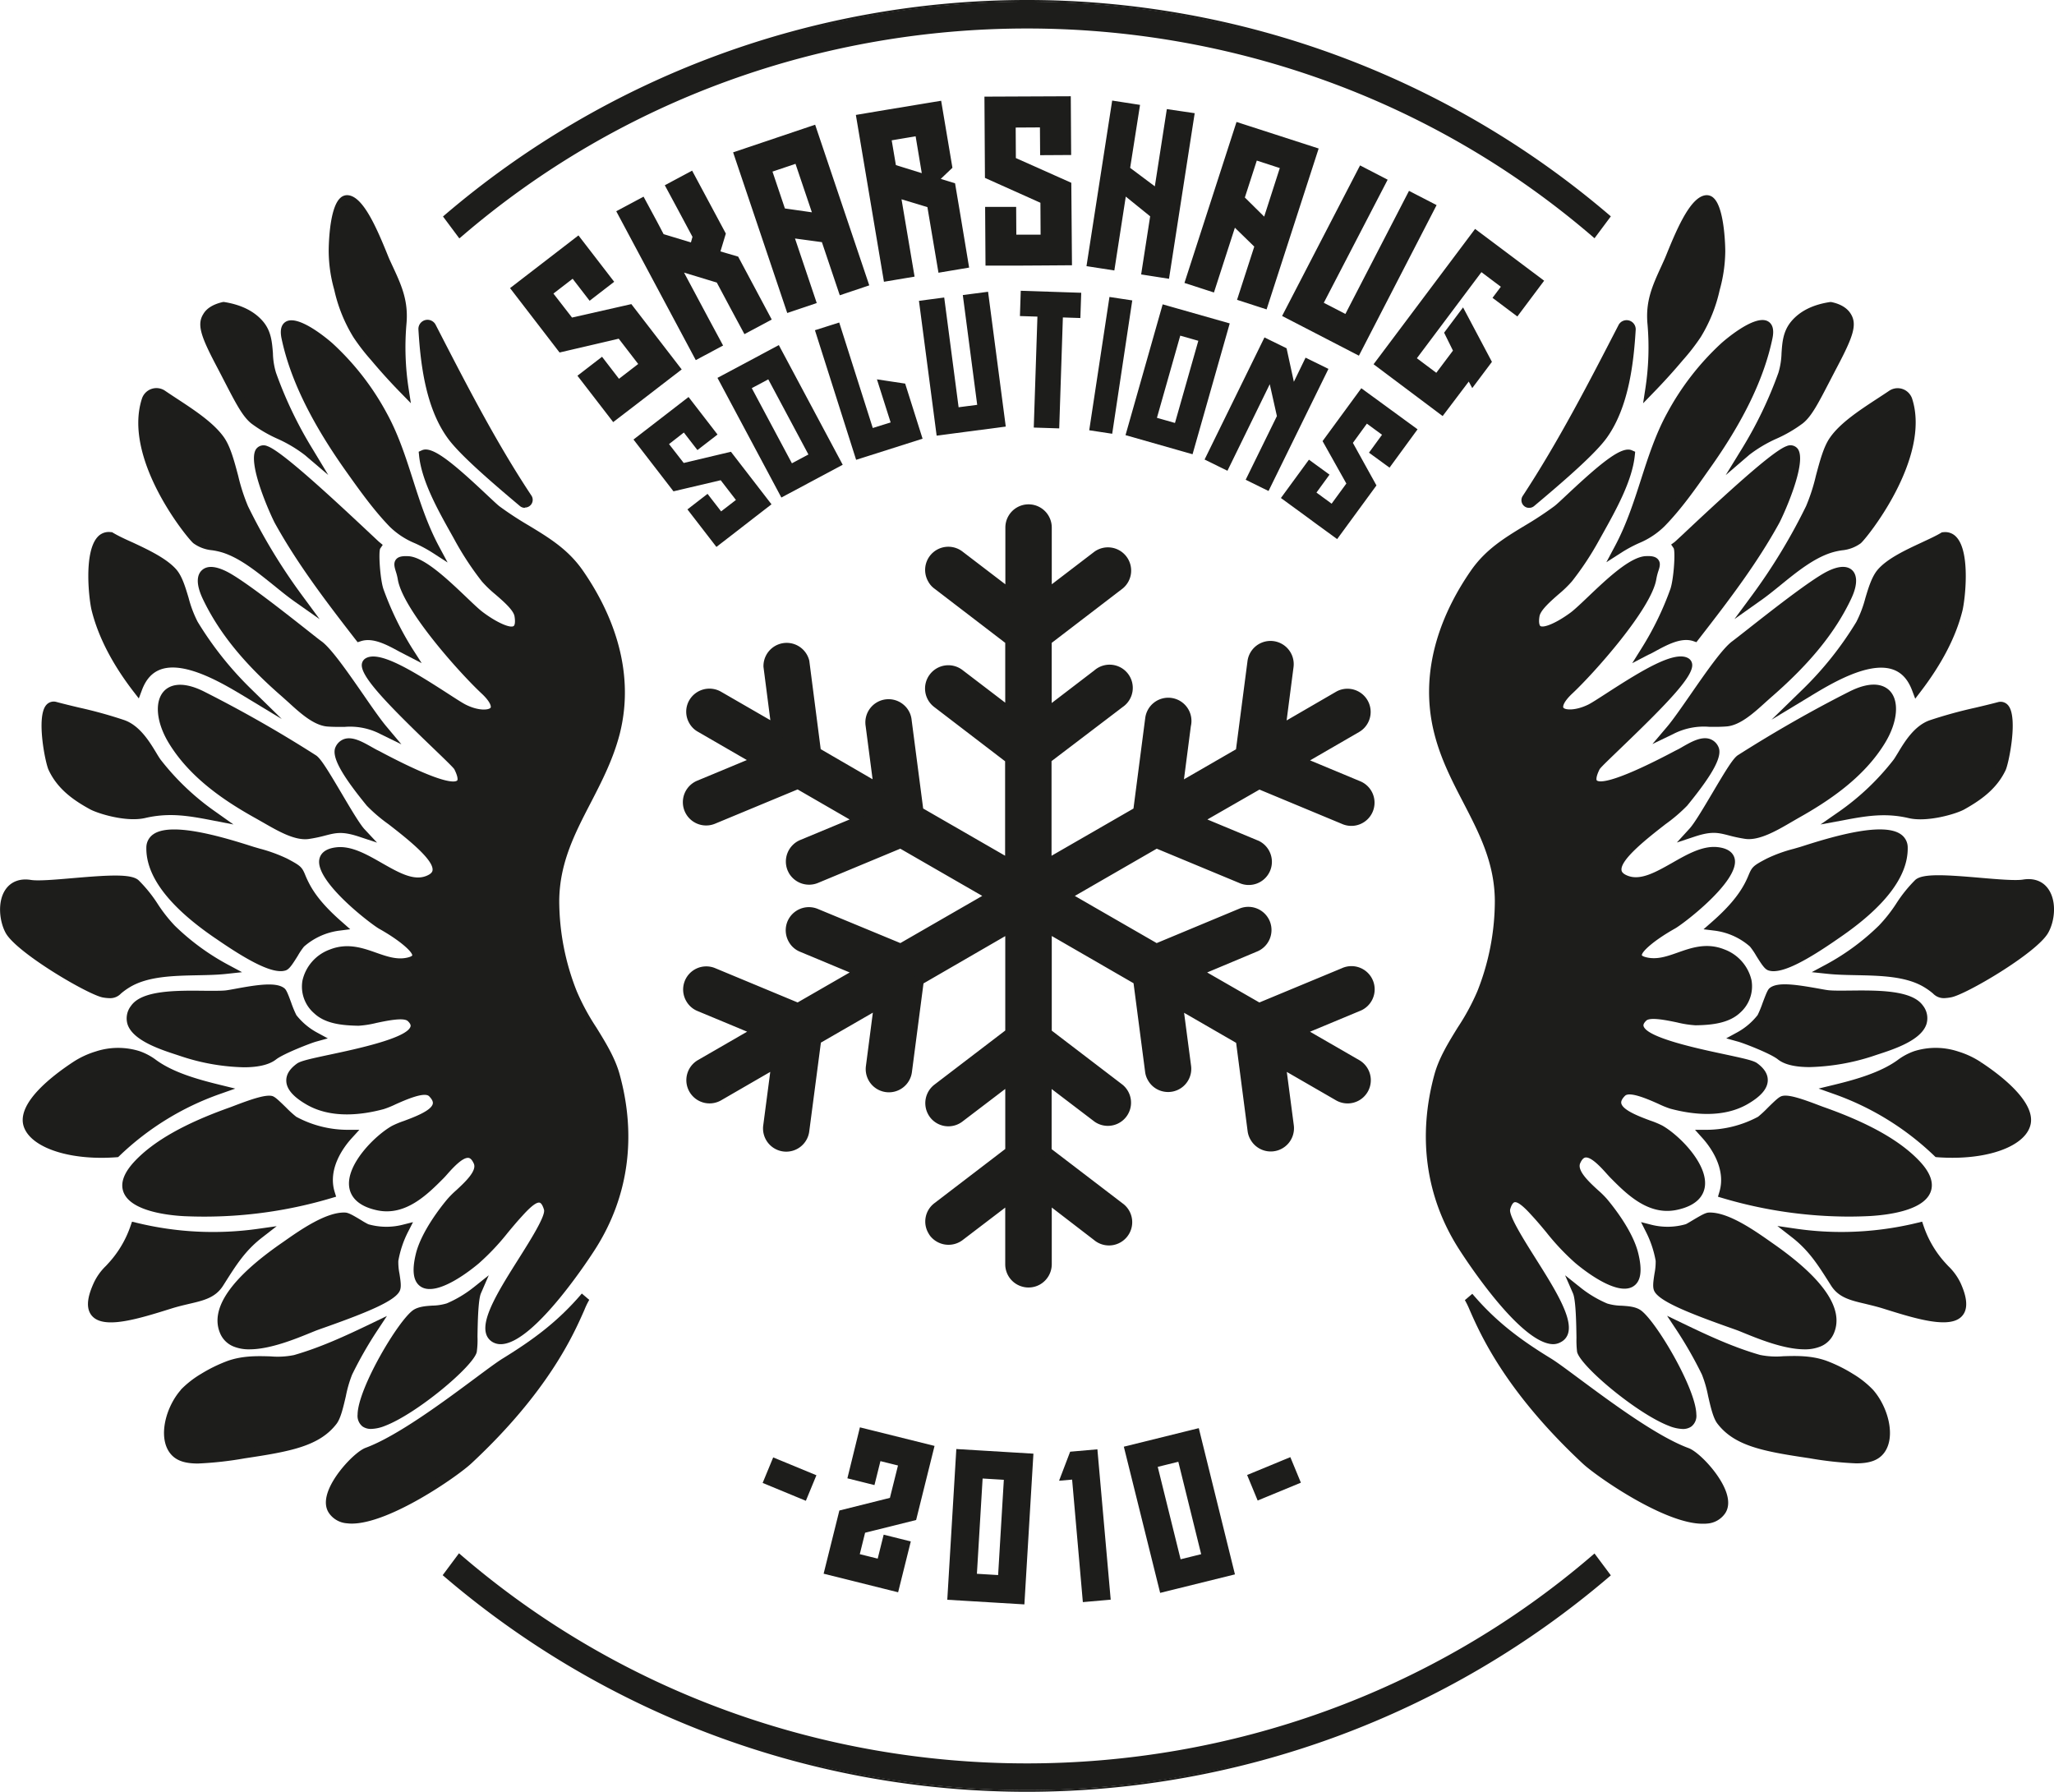 <svg id="Layer_1" data-name="Layer 1" xmlns="http://www.w3.org/2000/svg" viewBox="0 0 629.46 549.08"><defs><style>.cls-1{isolation:isolate;}.cls-2{fill:#1d1d1b;}.cls-3{fill:none;stroke:#1d1d1b;}</style></defs><title>skarshaugs-black</title><g class="cls-1"><path class="cls-2" d="M246.68,459.25l-12.32-5.09,2.85-6.9,12.32,5.09Z" transform="translate(0.01 0)"/></g><g class="cls-1"><path class="cls-3" d="M246.68,459.25l-12.32-5.09,2.85-6.9,12.32,5.09Z" transform="translate(0.01 0)"/></g><g class="cls-1"><path class="cls-2" d="M280.33,465.38l-15.64,3.9-1.82,7.34,6.46,1.61,1.83-7.34,7.34,1.83-3.64,14.61L253,481.88l4.63-18.59,15.49-3.87,2.67-10.7-6.35-1.58-1.83,7.34-7.33-1.83L263.88,438l21.9,5.45Z" transform="translate(0.01 0)"/></g><g class="cls-1"><path class="cls-3" d="M280.33,465.38l-15.64,3.9-1.82,7.34,6.46,1.61,1.83-7.34,7.34,1.83-3.64,14.61L253,481.88l4.63-18.59,15.49-3.87,2.67-10.7-6.35-1.58-1.83,7.34-7.33-1.83L263.88,438l21.9,5.45Z" transform="translate(0.01 0)"/></g><g class="cls-1"><path class="cls-2" d="M313.45,491.12l-22.63-1.36,2.71-45.19,22.63,1.36ZM308.15,453l-7.5-.45-1.81,30.19,7.5.45Z" transform="translate(0.01 0)"/></g><g class="cls-1"><path class="cls-3" d="M313.45,491.12l-22.63-1.36,2.71-45.19,22.63,1.36ZM308.15,453l-7.5-.45-1.81,30.19,7.5.45Z" transform="translate(0.01 0)"/></g><g class="cls-1"><path class="cls-2" d="M339.83,489.75l-7.54.66L329,452.87l-3.7.32,3-7.86,7.54-.66Z" transform="translate(0.01 0)"/></g><g class="cls-1"><path class="cls-3" d="M339.83,489.75l-7.54.66L329,452.87l-3.7.32,3-7.86,7.54-.66Z" transform="translate(0.01 0)"/></g><g class="cls-1"><path class="cls-2" d="M377.84,482.09l-21.95,5.43L345,443.69,367,438.25Zm-16.38-34.75-7.28,1.8,7.25,29.29,7.27-1.8Z" transform="translate(0.01 0)"/></g><g class="cls-1"><path class="cls-3" d="M377.84,482.09l-21.95,5.43L345,443.69,367,438.25Zm-16.38-34.75-7.28,1.8,7.25,29.29,7.27-1.8Z" transform="translate(0.01 0)"/></g><g class="cls-1"><path class="cls-2" d="M398,454.08l-12.32,5.09-2.85-6.9,12.32-5.09Z" transform="translate(0.01 0)"/></g><g class="cls-1"><path class="cls-3" d="M398,454.08l-12.32,5.09-2.85-6.9,12.32-5.09Z" transform="translate(0.01 0)"/></g><g class="cls-1"><path class="cls-2" d="M193.27,93.75l14.93,19.37-6.75,5.19-6.68,5.15L188,128.65l-10.35-13.42,6.75-5.2,5.19,6.75,6.68-5.15-6.47-8.4-18.13,4.23L157,88.38l20.17-15.54,10.34,13.42-6.74,5.2-5.2-6.74-6.68,5.15,6.2,8Z" transform="translate(0.01 0)"/></g><g class="cls-1"><path class="cls-3" d="M193.27,93.75l14.93,19.37-6.75,5.19-6.68,5.15L188,128.65l-10.35-13.42,6.75-5.2,5.19,6.75,6.68-5.15-6.47-8.4-18.13,4.23L157,88.38l20.17-15.54,10.34,13.42-6.74,5.2-5.2-6.74-6.68,5.15,6.2,8Z" transform="translate(0.01 0)"/></g><g class="cls-1"><path class="cls-2" d="M235.82,97.72l-7.49,4-4-7.43L220,86.17l-11.39-3.46,8.3,15.54,4,7.43-7.49,4-23.9-44.74,7.49-4,4,7.42,2,3.81,9.06,2.75.67-2.4L208.4,64.4l-4-7.43,7.49-4,10,18.66-1.74,5.75,5.71,1.68Z" transform="translate(0.01 0)"/></g><g class="cls-1"><path class="cls-3" d="M235.82,97.72l-7.49,4-4-7.43L220,86.17l-11.39-3.46,8.3,15.54,4,7.43-7.49,4-23.9-44.74,7.49-4,4,7.42,2,3.81,9.06,2.75.67-2.4L208.4,64.4l-4-7.43,7.49-4,10,18.66-1.74,5.75,5.71,1.68Z" transform="translate(0.01 0)"/></g><g class="cls-1"><path class="cls-2" d="M265.75,87.13l-8.09,2.72-5.42-16.1-9.35-1.27,6.76,20.07-8.09,2.73L225.29,47l24.19-8.15ZM244.09,49.57l-8,2.7,4.06,12.06,9.38,1.34Z" transform="translate(0.01 0)"/></g><g class="cls-1"><path class="cls-3" d="M265.75,87.13l-8.09,2.72-5.42-16.1-9.35-1.27,6.76,20.07-8.09,2.73L225.29,47l24.19-8.15ZM244.09,49.57l-8,2.7,4.06,12.06,9.38,1.34Z" transform="translate(0.01 0)"/></g><g class="cls-1"><path class="cls-2" d="M296.41,81.59,288,83l-3.36-19.92-9-2.72,4.05,24-8.4,1.41-8.44-50.14,8.39-1.41L288,31.45l3.33,19.78-4,3.81,4.9,1.52,1.57,9.32ZM281,41.19l-8.32,1.4.72,4.27.7,4.12,9,2.8Z" transform="translate(0.01 0)"/></g><g class="cls-1"><path class="cls-3" d="M296.41,81.59,288,83l-3.36-19.92-9-2.72,4.05,24-8.4,1.41-8.44-50.14,8.39-1.41L288,31.45l3.33,19.78-4,3.81,4.9,1.52,1.57,9.32ZM281,41.19l-8.32,1.4.72,4.27.7,4.12,9,2.8Z" transform="translate(0.01 0)"/></g><g class="cls-1"><path class="cls-2" d="M327.8,56.34,328,80.79l-8.51.06L311,80.9l-8.5,0-.11-17,8.51,0,.05,8.51,8.44,0-.06-10.6-17-7.62-.15-24.08L327.64,30l.11,17-8.51.05-.06-8.51-8.43.05.06,10.17Z" transform="translate(0.01 0)"/></g><g class="cls-1"><path class="cls-3" d="M327.8,56.34,328,80.79l-8.51.06L311,80.9l-8.5,0-.11-17,8.51,0,.05,8.51,8.44,0-.06-10.6-17-7.62-.15-24.08L327.64,30l.11,17-8.51.05-.06-8.51-8.43.05.06,10.17Z" transform="translate(0.01 0)"/></g><g class="cls-1"><path class="cls-2" d="M365.54,35.11l-7.72,49.75-7.55-1.18L353,66.08l-8.37-6.77-3.56,23-7.55-1.17,7.72-49.75,7.55,1.17-3,19.1L354.26,58l3.73-24Z" transform="translate(0.01 0)"/></g><g class="cls-1"><path class="cls-3" d="M365.54,35.11l-7.72,49.75-7.55-1.18L353,66.08l-8.37-6.77-3.56,23-7.55-1.17,7.72-49.75,7.55,1.17-3,19.1L354.26,58l3.73-24Z" transform="translate(0.01 0)"/></g><g class="cls-1"><path class="cls-2" d="M387.82,94.18l-8.1-2.62,5.22-16.13-6.74-6.57L371.69,89l-8.09-2.62L379.25,38l24.22,7.83Zm5-43-8-2.6-3.91,12.08,6.72,6.65Z" transform="translate(0.01 0)"/></g><g class="cls-1"><path class="cls-3" d="M387.82,94.18l-8.1-2.62,5.22-16.13-6.74-6.57L371.69,89l-8.09-2.62L379.25,38l24.22,7.83Zm5-43-8-2.6-3.91,12.08,6.72,6.65Z" transform="translate(0.01 0)"/></g><g class="cls-1"><path class="cls-2" d="M416.22,108.32,393.57,96.61,417,51.36l7.57,3.92L405,93l7.51,3.88L432,59.16l7.57,3.91Z" transform="translate(0.01 0)"/></g><g class="cls-1"><path class="cls-3" d="M416.22,108.32,393.57,96.61,417,51.36l7.57,3.92L405,93l7.51,3.88L432,59.16l7.57,3.91Z" transform="translate(0.01 0)"/></g><g class="cls-1"><path class="cls-2" d="M451.24,118,450.17,116,442,126.8l-20.37-15.28,30.51-40.67,20.36,15.27-7.61,10.16-6.81-5.11,2.55-3.4-6.75-5.07-20.38,27.18,6.75,5.06,5.59-7.44L443.13,102l5.15-6.87,8.33,15.71Z" transform="translate(0.01 0)"/></g><g class="cls-1"><path class="cls-3" d="M451.24,118,450.17,116,442,126.8l-20.37-15.28,30.51-40.67,20.36,15.27-7.61,10.16-6.81-5.11,2.55-3.4-6.75-5.07-20.38,27.18,6.75,5.06,5.59-7.44L443.13,102l5.15-6.87,8.33,15.71Z" transform="translate(0.01 0)"/></g><g class="cls-1"><path class="cls-2" d="M223.79,139l11.93,15.45-5.37,4.15L225,162.75l-5.37,4.15-8.27-10.71,5.37-4.15,4.16,5.37,5.33-4.11-5.17-6.7L206.58,150l-11.75-15.22,16.08-12.42,8.27,10.71-5.37,4.15-4.16-5.38L204.32,136l5,6.43Z" transform="translate(0.01 0)"/></g><g class="cls-1"><path class="cls-3" d="M223.79,139l11.93,15.45-5.37,4.15L225,162.75l-5.37,4.15-8.27-10.71,5.37-4.15,4.16,5.37,5.33-4.11-5.17-6.7L206.58,150l-11.75-15.22,16.08-12.42,8.27,10.71-5.37,4.15-4.16-5.38L204.32,136l5,6.43Z" transform="translate(0.01 0)"/></g><g class="cls-1"><path class="cls-2" d="M257.57,142.22l-17.92,9.57L220.54,116l17.92-9.57Zm-21.93-26.65-5.94,3.17,12.77,23.91,5.94-3.17Z" transform="translate(0.01 0)"/></g><g class="cls-1"><path class="cls-3" d="M257.57,142.22l-17.92,9.57L220.54,116l17.92-9.57Zm-21.93-26.65-5.94,3.17,12.77,23.91,5.94-3.17Z" transform="translate(0.01 0)"/></g><g class="cls-1"><path class="cls-2" d="M282.09,134.11l-19.41,6.17-12.32-38.76,6.49-2.06,10.28,32.32,6.43-2-4.11-12.92L277,118Z" transform="translate(0.01 0)"/></g><g class="cls-1"><path class="cls-3" d="M282.09,134.11l-19.41,6.17-12.32-38.76,6.49-2.06,10.28,32.32,6.43-2-4.11-12.92L277,118Z" transform="translate(0.01 0)"/></g><g class="cls-1"><path class="cls-2" d="M307.65,130.29l-20.19,2.65-5.29-40.32,6.75-.89,4.41,33.63,6.69-.87-4.41-33.64,6.75-.88Z" transform="translate(0.01 0)"/></g><g class="cls-1"><path class="cls-3" d="M307.65,130.29l-20.19,2.65-5.29-40.32,6.75-.89,4.41,33.63,6.69-.87-4.41-33.64,6.75-.88Z" transform="translate(0.01 0)"/></g><g class="cls-1"><path class="cls-2" d="M330.59,96.94l-5.36-.18-1.12,34-6.8-.22,1.12-34-5.36-.17.22-6.75,17.53.58Z" transform="translate(0.01 0)"/></g><g class="cls-1"><path class="cls-3" d="M330.59,96.94l-5.36-.18-1.12,34-6.8-.22,1.12-34-5.36-.17.22-6.75,17.53.58Z" transform="translate(0.01 0)"/></g><g class="cls-1"><path class="cls-2" d="M340.41,91.57l6,.91-6,39.87-6.05-.92Z" transform="translate(0.01 0)"/></g><g class="cls-1"><path class="cls-3" d="M340.41,91.57l6,.91-6,39.87-6.05-.92Z" transform="translate(0.01 0)"/></g><g class="cls-1"><path class="cls-2" d="M365.11,138.58,345.53,133l11.11-39.12,19.59,5.57Zm2.73-34.49-6.5-1.85-7.42,26.14,6.49,1.85Z" transform="translate(0.01 0)"/></g><g class="cls-1"><path class="cls-3" d="M365.11,138.58,345.53,133l11.11-39.12,19.59,5.57Zm2.73-34.49-6.5-1.85-7.42,26.14,6.49,1.85Z" transform="translate(0.01 0)"/></g><g class="cls-1"><path class="cls-2" d="M375.92,143.59l-6.11-3,17.91-36.52,6.11,3,2.49,11.44,4-8.24,6.11,3-17.92,36.52-6.11-3,9.43-19.22-2.54-11.33Z" transform="translate(0.01 0)"/></g><g class="cls-1"><path class="cls-3" d="M375.92,143.59l-6.11-3,17.91-36.52,6.11,3,2.49,11.44,4-8.24,6.11,3-17.92,36.52-6.11-3,9.43-19.22-2.54-11.33Z" transform="translate(0.01 0)"/></g><g class="cls-1"><path class="cls-2" d="M421.22,148.72,409.66,164.5l-5.5-4-5.44-4-5.49-4,8-10.94,5.5,4-4,5.49,5.45,4,5-6.84-7.29-13,11.39-15.54,16.43,12-8,10.94-5.49-4,4-5.49-5.45-4L414,135.68Z" transform="translate(0.01 0)"/></g><g class="cls-1"><path class="cls-3" d="M421.22,148.72,409.66,164.5l-5.5-4-5.44-4-5.49-4,8-10.94,5.5,4-4,5.49,5.45,4,5-6.84-7.29-13,11.39-15.54,16.43,12-8,10.94-5.49-4,4-5.49-5.45-4L414,135.68Z" transform="translate(0.01 0)"/></g><path class="cls-2" d="M415.75,326.13,398,315.91l18-7.49a5.61,5.61,0,1,0-4.31-10.36l-25.94,10.78-19.24-11.09,18-7.49a5.61,5.61,0,1,0-4-10.47c-.1,0-.2.08-.3.12l-25.88,10.78-28-16.14,28-16.15,25.94,10.78A5.61,5.61,0,1,0,385,259l-.4-.17-18-7.49,19.22-11.1L411.75,251a5.61,5.61,0,0,0,4.31-10.36l-18-7.49L415.76,223a5.61,5.61,0,1,0-5.3-9.89l-.31.18L392.44,223.5,395,204.15a5.61,5.61,0,1,0-11.13-1.44L380.2,230.5,361,241.6l2.51-19.33a5.61,5.61,0,0,0-11.07-1.81c0,.12,0,.24-.05.36l-3.62,27.84-28,16.14V232.5l22.35-17a5.61,5.61,0,1,0-6.83-8.91l-15.48,11.84V196.22l22.3-17.06a5.62,5.62,0,0,0-6.81-8.93l-15.49,11.86V161.66a5.61,5.61,0,0,0-11.22,0V182.1l-15.5-11.85a5.61,5.61,0,0,0-8.27,7.25,5.13,5.13,0,0,0,1.46,1.65l22.29,17.07v22.21L294,206.56a5.6,5.6,0,0,0-6.8,8.91h0l22.31,17.08v32.28l-28-16.14-3.63-27.86a5.61,5.61,0,1,0-11.17,1.09c0,.12,0,.24.05.36l2.52,19.34L250.15,230.5l-3.6-27.84a5.61,5.61,0,1,0-11.13,1.48h0l2.49,19.36-17.69-10.22a5.62,5.62,0,0,0-7.67,2,5.55,5.55,0,0,0,0,5.6,5.48,5.48,0,0,0,2,2l17.71,10.23-18,7.49A5.63,5.63,0,0,0,218.55,251h0l26-10.79,19.21,11.1-18,7.48a5.63,5.63,0,0,0-3,7.33c.11.24.22.46.33.67a5.6,5.6,0,0,0,7,2.36L276,258.4l28,16.14-28,16.15-26-10.78a5.6,5.6,0,0,0-7,8,5.48,5.48,0,0,0,2.71,2.36l18,7.5-19.21,11.08-25.92-10.78a5.6,5.6,0,0,0-7,8,5.5,5.5,0,0,0,2.71,2.37l18,7.49-17.7,10.22a5.61,5.61,0,1,0,5.62,9.72L238,325.65,235.43,345a5.61,5.61,0,0,0,11.12,1.44l3.62-27.85,19.19-11.07-2.51,19.34a5.6,5.6,0,0,0,4.81,6.28h0a5.6,5.6,0,0,0,6.28-4.81v0l3.64-27.86,27.94-16.17v32.29l-22.32,17.06a5.62,5.62,0,0,0-1.44,7.26,6,6,0,0,0,.41.62,5.6,5.6,0,0,0,7.84,1h0l15.5-11.83v22.21l-22.3,17.06a5.58,5.58,0,0,0-1.45,7.27c.11.2.25.4.38.6a5.65,5.65,0,0,0,7.89,1.05L309.55,367v20.43a5.61,5.61,0,0,0,11.22,0V367l15.49,11.85a5.61,5.61,0,1,0,7.14-8.65,3.92,3.92,0,0,0-.32-.25l-22.31-17.08V330.67l15.51,11.83a5.61,5.61,0,0,0,6.81-8.91l-22.3-17.06v-32.3l27.95,16.14,3.64,27.86a5.45,5.45,0,0,0,.69,2.07,5.6,5.6,0,0,0,10.42-3.51L361,307.5l19.22,11.1,3.63,27.86a5.47,5.47,0,0,0,.72,2A5.62,5.62,0,0,0,395,345l-2.53-19.34,17.7,10.22a5.61,5.61,0,1,0,5.62-9.72Z" transform="translate(0.01 0)"/><path class="cls-2" d="M315.17,394.54a6.87,6.87,0,0,1-1.85-.25,7.1,7.1,0,0,1-5.27-6.85V370.05L295,380a7.18,7.18,0,0,1-10-1.32l-.16-.24a6.42,6.42,0,0,1-.34-.56,7.06,7.06,0,0,1,1.86-9.19l21.7-16.6V333.69l-13.13,10a7.08,7.08,0,0,1-9.91-1.3,7.67,7.67,0,0,1-.52-.79,7.15,7.15,0,0,1,1.82-9.2l21.74-16.61V286.86L283,301.36l-3.54,27.12a7.11,7.11,0,1,1-14.1-1.84l2.12-16.32-15.92,9.18L248,346.61a7.11,7.11,0,1,1-14.1-1.83l2.14-16.31L221,337.17a7.11,7.11,0,0,1-7.12-12.32l15.07-8.7-15.2-6.33a7,7,0,0,1-3.43-3,7.09,7.09,0,0,1,8.88-10.12l25.23,10.49L260.38,298l-15.2-6.34a6.92,6.92,0,0,1-3.43-3,7.13,7.13,0,0,1-.42-6.33,7.11,7.11,0,0,1,9.3-3.79L275.91,289,301,274.54l-25.11-14.47-25.24,10.5a7.15,7.15,0,0,1-8.88-3c-.15-.29-.27-.53-.39-.79a7.16,7.16,0,0,1,3.77-9.34l15.21-6.32-15.94-9.21-25.31,10.51a7.13,7.13,0,1,1-5.44-13.19l15.19-6.32L213.8,224.2a6.81,6.81,0,0,1-2.55-2.56,7,7,0,0,1,0-7.1A7.14,7.14,0,0,1,221,212l15.07,8.7-2.11-16.35A7.12,7.12,0,0,1,248,202.46l3.5,27.11,15.9,9.23-2.13-16.33a3.34,3.34,0,0,1-.05-.4,7.11,7.11,0,0,1,11.59-6.19,7,7,0,0,1,2.56,4.8l3.53,27.08,25.11,14.47V233.29l-21.72-16.63a7.11,7.11,0,0,1-1.34-10,7.12,7.12,0,0,1,10-1.33l13.1,10V197l-21.7-16.62a6.53,6.53,0,0,1-1.86-2.11A7.11,7.11,0,0,1,295,169.06l13.09,10V161.66a7.11,7.11,0,0,1,14.22,0v17.39l13.08-10a7.12,7.12,0,0,1,11.22,6.45,7.08,7.08,0,0,1-2.54,4.82L322.29,197v18.43l13.07-10A7.11,7.11,0,1,1,344,216.69l-21.76,16.55v29l25.11-14.47,3.52-27.1a4.07,4.07,0,0,1,.06-.41,7.11,7.11,0,1,1,14,2.29l-2.11,16.27,15.95-9.21,3.52-27a7.11,7.11,0,0,1,14.11,1.82l-2.12,16.34L409.4,212l.36-.2a7.11,7.11,0,0,1,6.71,12.53l-15,8.68,15.2,6.33a7.11,7.11,0,1,1-5.47,13.12l-25.24-10.5L370,251.12l15.2,6.33.45.18a7.13,7.13,0,0,1,3.47,9.44,7.11,7.11,0,0,1-9.44,3.47l-25.2-10.47-25.11,14.48L354.46,289l25.19-10.49.33-.14a7.12,7.12,0,0,1,9.2,4.08,7.13,7.13,0,0,1-4.09,9.19L369.93,298l16,9.2,25.26-10.49a7.11,7.11,0,1,1,5.46,13.12l-15.2,6.33,14.5,8.37h0l.58.33a7.11,7.11,0,0,1-7.12,12.32l-15.07-8.7,2.14,16.33a7.12,7.12,0,0,1-13.23,4.48,6.86,6.86,0,0,1-.91-2.58l-3.53-27.14-15.95-9.21L365,326.6a7.1,7.1,0,0,1-8.93,7.78,7,7,0,0,1-4.28-3.34,6.72,6.72,0,0,1-.88-2.63l-3.54-27.11-25.06-14.47v29L344,332.4a7.11,7.11,0,0,1-8.59,11.32l-13.14-10v18.42L344,368.75c.1.07.24.17.37.28a7.11,7.11,0,1,1-9.06,11l-13-10v17.41a7.16,7.16,0,0,1-3.56,6.15A7.07,7.07,0,0,1,315.17,394.54ZM311.05,364v23.47a4.05,4.05,0,0,0,.55,2,4.11,4.11,0,0,0,7.67-2V364l17.9,13.7a4.12,4.12,0,0,0,5.83-.52,4.11,4.11,0,0,0-.55-5.78l-.24-.19L319.27,353.6v-26l17.92,13.67a4.11,4.11,0,0,0,4.95-6.56l-22.85-17.48V281.63l30.84,17.81,3.74,28.6a3.8,3.8,0,0,0,.5,1.51A4.1,4.1,0,0,0,362,327l-2.9-22.31,22.49,13,3.73,28.6a3.77,3.77,0,0,0,.52,1.46,4.12,4.12,0,0,0,7.66-2.58l-2.92-22.35,20.33,11.74a4.12,4.12,0,0,0,5.62-1.5,4.12,4.12,0,0,0-1.24-5.45l-.29-.16-20.34-11.74,20.8-8.66a4.11,4.11,0,0,0-3.15-7.59l-26.63,11.07-22.51-13,20.8-8.65a4.14,4.14,0,0,0,2.41-5.33,4.12,4.12,0,0,0-5.32-2.36l-.21.09-26.61,11.08-30.89-17.81,30.89-17.82,26.63,11.06a4.11,4.11,0,1,0,3.5-7.43,2.52,2.52,0,0,0-.29-.12l-20.86-8.68,22.49-13,26.62,11.08a4.12,4.12,0,0,0,5.37-2.22,4.14,4.14,0,0,0,0-3.15,4.08,4.08,0,0,0-2.23-2.22l-20.8-8.66L415,221.66a4.11,4.11,0,1,0-3.84-7.27l-.23.13-20.38,11.8,2.9-22.36a4.11,4.11,0,1,0-8.15-1.06l-3.72,28.53-22.49,13,2.9-22.34a4.11,4.11,0,1,0-8.1-1.38,2.51,2.51,0,0,0,0,.27l-3.72,28.62L319.25,267.4V231.76l22.94-17.45a4.12,4.12,0,0,0-5-6.53l-17.89,13.69v-26L342.18,178a4.07,4.07,0,0,0,1.42-2.75,4.11,4.11,0,0,0-6.46-3.76l-17.85,13.67V161.66a4.11,4.11,0,0,0-8.22,0v23.48l-17.91-13.7a4.08,4.08,0,0,0-3-.8,4,4,0,0,0-2.72,1.58,4.09,4.09,0,0,0-.3,4.53,3.65,3.65,0,0,0,1,1.19l22.9,17.54v26l-17.92-13.72a4.11,4.11,0,0,0-5.75.78,4.06,4.06,0,0,0-.81,3,4.11,4.11,0,0,0,1.58,2.72l22.9,17.53v35.62l-30.89-17.81L276.43,221a4.11,4.11,0,1,0-8.18.75,2.48,2.48,0,0,0,0,.27l2.92,22.41-22.44-13-3.7-28.58a4.06,4.06,0,0,0-1.58-2.72,4.1,4.1,0,0,0-5.76.77,4,4,0,0,0-.81,3l2.87,22.38-20.31-11.74a4.14,4.14,0,0,0-5.63,1.48,4.07,4.07,0,0,0,0,4.08,3.91,3.91,0,0,0,1.45,1.46l20.35,11.75L214.84,242a4.13,4.13,0,1,0,3.14,7.63l26.68-11.07,22.48,13-20.8,8.65a4.13,4.13,0,0,0-2.19,5.37c.07.16.17.36.27.54a4.09,4.09,0,0,0,5.09,1.67l26.62-11.06L307,274.54l-30.89,17.82L249.47,281.3a4.08,4.08,0,0,0-5.37,2.18,4.13,4.13,0,0,0,.24,3.67,4,4,0,0,0,2,1.73l20.82,8.67-22.48,13-26.61-11.07a4.11,4.11,0,0,0-3.15,7.6l20.82,8.66-20.33,11.74a4.11,4.11,0,0,0,4.12,7.12l20.33-11.74-2.92,22.34a4.1,4.1,0,0,0,8.14,1.05l3.72-28.58,22.46-13L268.34,327a4.06,4.06,0,0,0,.8,3,4.12,4.12,0,0,0,7.34-1.94l3.74-28.62,30.83-17.84v35.63L288.14,334.8a4.13,4.13,0,0,0-1.05,5.32,4.76,4.76,0,0,0,.31.47,4.09,4.09,0,0,0,5.67.76l18-13.72v26l-22.89,17.51a4.09,4.09,0,0,0-1.07,5.32l.25.39.06.09a4.14,4.14,0,0,0,5.76.73Z" transform="translate(0.01 0)"/><path class="cls-2" d="M140.83,72.32a266.29,266.29,0,0,1,347.72-.06l4.41-5.9a274.07,274.07,0,0,0-356.52.06Z" transform="translate(0.01 0)"/><path class="cls-2" d="M140.75,73.05l-5-6.71.35-.3A274.76,274.76,0,0,1,314.69,0h.05A274.78,274.78,0,0,1,493.29,66l.35.3-5,6.71-.41-.35c-98.94-85.26-248.15-85.23-347.06.06Zm-3.63-6.55,3.79,5.09A266.91,266.91,0,0,1,314.68,7.2h0A266.89,266.89,0,0,1,488.47,71.53l3.81-5.09C389.29-21.42,240.08-21.39,137.12,66.5Z" transform="translate(0.01 0)"/><path class="cls-2" d="M588.74,275.65v-2.37l-.88,1.19Z" transform="translate(0.01 0)"/><polygon class="cls-2" points="589.25 277.16 587.24 274.47 589.25 271.76 589.25 277.16"/><path class="cls-2" d="M488.6,476.77a266.31,266.31,0,0,1-347.83-.06l-4.41,5.9a274.1,274.1,0,0,0,356.65.06Z" transform="translate(0.01 0)"/><path class="cls-2" d="M314.72,549.08h-.05A274.78,274.78,0,0,1,136,483l-.35-.3,5-6.71.41.35c98.94,85.36,248.2,85.38,347.17.06l.41-.35,5,6.7-.36.31A274.77,274.77,0,0,1,314.72,549.08ZM137,482.53c103,88,252.26,88,355.29.06l-3.81-5.09a267,267,0,0,1-173.8,64.37h-.05a266.9,266.9,0,0,1-173.82-64.43Z" transform="translate(0.01 0)"/><path class="cls-2" d="M40.69,273.44v2.1l.77-1Z" transform="translate(0.01 0)"/><polygon class="cls-2" points="40.2 277.01 40.2 271.85 42.09 274.55 40.2 277.01"/><path class="cls-2" d="M477.27,156.32c2.82-2.14,18.67-18.58,22.24-16.95-.83,8.36-6.86,18.38-10.88,25.65a89.5,89.5,0,0,1-8.08,12.23c-2.43,3.06-9.63,7.64-10.26,11.38-1.62,9.7,9.31,2.23,12,.23,4.58-3.46,16.09-16.62,22.1-16.92,4.42-.21,2.33,1.56,1.74,5.31-1.32,8.22-17.52,26.94-25.23,34.16s-.61,9.41,6.5,5.9c4.36-2.17,24.43-17.14,29.26-14.26,4.56,2.71-26.58,29.7-27.74,32-7.33,14.48,22.27-2.21,25.72-3.89,3.12-1.51,8.51-5.76,10.63-1.62,1.63,3.19-7.55,14.19-9.38,16.47-3.71,4.6-29,19.52-17.47,23.85,8.52,3.21,18.92-9.69,27.77-8.75,13.11,1.39-9.51,19.86-13.64,22.18-3,1.69-17.3,10.19-7.46,11.73,7.69,1.21,14.16-6.14,22.84-2.65,7.22,2.9,10.44,11.18,4.28,17-3.21,3-8.48,3.34-12.58,3.4-3.69.06-13.42-3.61-16.15-1-9,8.65,30.9,13,34.12,15.31,5.14,3.72,2.09,7.25-2.83,10.08-6.72,3.85-15.29,3.15-22.47,1.22-3-.81-12.42-6.53-15.37-3.54-6.41,6.48,8.47,9.57,11.79,11.47,7.44,4.3,20.81,19.74,4.79,23.08-7.81,1.63-14.07-4.55-18.94-9.47-2.27-2.28-8.56-10.93-11.66-4-2,4.37,6.12,9.72,8.46,12.54,3.48,4.17,7.95,10.62,9.27,16.07,3.88,16-10.65,6.68-16.89,1.4-5.09-4.29-8.55-9.36-12.89-14.1-2.29-2.51-7.4-8.62-9.46-1.62-1.78,6,24.51,35.33,16.34,39.76-7.69,4.16-26.39-23.38-29.46-28.2-10.12-15.89-12.19-34-7.23-52.16,2.41-8.84,9.72-16.66,13.07-25.34a76.87,76.87,0,0,0,5.49-28.3c-.16-20.21-13.82-32.88-18.57-51.43-4.45-17.33,1-34.42,10.94-48.79C458.49,166.33,468.16,163.21,477.27,156.32Z" transform="translate(0.01 0)"/><path class="cls-2" d="M476.05,411.91c-10.08,0-27-26.08-29.05-29.29-10.07-15.81-12.63-34.26-7.42-53.37,1.39-5.08,4.32-9.82,7.15-14.41a69.65,69.65,0,0,0,6-11.07A75.1,75.1,0,0,0,458.09,276c-.09-11.61-4.75-20.59-9.68-30.1-3.38-6.51-6.87-13.24-8.84-21-5.25-20.42,3.17-38.47,11.16-50,4.53-6.55,10.39-10.1,16.6-13.86a104.26,104.26,0,0,0,9-5.93c.62-.46,2.12-1.86,3.85-3.49,10.81-10.13,16.86-15,19.92-13.62l1,.44-.11,1.07c-.78,7.84-5.79,16.8-9.81,24l-1.25,2.24a91.18,91.18,0,0,1-8.21,12.4,35.29,35.29,0,0,1-4,3.88c-2.51,2.19-5.62,4.92-5.94,6.82s0,2.79.27,3c1,.61,4.77-.81,9.36-4.21,1.24-.95,3.11-2.72,5.27-4.78,5.71-5.43,12.82-12.2,17.64-12.44,1.51-.07,3,0,3.84,1.06s.45,2.32,0,3.64a18.6,18.6,0,0,0-.58,2.34c-1.46,9.07-19,28.73-25.68,35-2.9,2.71-3,4.12-2.8,4.4.49.71,3.63,1,7.61-.94,1-.49,3.09-1.85,5.51-3.41,11.35-7.35,21.07-13.23,25.18-10.79a2.42,2.42,0,0,1,1.17,1.83c.41,3.59-7,11.4-21.66,25.49-3.09,3-6.29,6-6.71,6.69-1.17,2.32-1,3.26-.88,3.4.55.54,3.82,1.54,22.86-8.44.81-.43,1.42-.75,1.77-.92.53-.25,1.15-.61,1.81-1,2.46-1.4,5.51-3.13,8.09-2.36a4.42,4.42,0,0,1,2.72,2.39c1.39,2.71-1.34,8-9.14,17.6l-.4.49a49.43,49.43,0,0,1-6.62,5.66c-5.23,4.07-14,10.89-13.49,14.16.1.66.77,1.23,2,1.69,3.91,1.47,8.6-1.2,13.55-4,4.56-2.61,9.28-5.29,13.85-4.81,3.84.41,5,2.21,5.29,3.64,1.41,6.85-15.89,20-18.36,21.34-6.83,3.85-10.26,7.23-10.1,8.19h0s.31.46,2.14.75c3,.47,5.87-.55,8.92-1.63,4.14-1.46,8.83-3.11,14.25-.93a13.23,13.23,0,0,1,8.29,9.43,10.78,10.78,0,0,1-3.54,10c-3.46,3.23-8.81,3.74-13.59,3.81a31.31,31.31,0,0,1-5.65-.87c-3.08-.64-8.25-1.73-9.48-.55-.67.65-.95,1.2-.83,1.64,1,3.6,17,7,24.68,8.63,6,1.29,9,1.94,10.1,2.74,2.29,1.65,3.39,3.48,3.29,5.44-.13,2.48-2.17,4.82-6.24,7.16-7.58,4.34-17,3.14-23.61,1.37a28.32,28.32,0,0,1-3.63-1.47c-2.87-1.28-8.83-3.94-10.28-2.47-.89.9-1.27,1.68-1.12,2.31.47,2.15,5.77,4.11,8.93,5.29a26.83,26.83,0,0,1,3.65,1.52c5.27,3,14.1,11.93,13,18.84-.39,2.46-2.21,5.67-8.63,7-8.73,1.82-15.43-4.95-20.32-9.89-.31-.32-.71-.76-1.17-1.27-1.51-1.69-4.65-5.18-6.47-4.9-.57.09-1.11.67-1.58,1.73-1.07,2.3,2.87,5.91,5.47,8.29a28.42,28.42,0,0,1,2.75,2.72c2.35,2.81,8,10.06,9.58,16.68,1.29,5.33.77,8.63-1.59,10.09-5.08,3.14-15.66-5.44-17.73-7.19a73.19,73.19,0,0,1-8.9-9.44c-1.32-1.59-2.69-3.23-4.13-4.8l-.35-.38c-1.06-1.18-3.89-4.28-5.22-4-.48.1-1,.91-1.34,2.15-.55,1.85,4.21,9.4,7.68,14.91,5.85,9.29,11.39,18.07,10.11,22.95a4.34,4.34,0,0,1-2.18,2.8A4.87,4.87,0,0,1,476.05,411.91Zm21.71-270.86c-3.6,1.65-12.38,9.87-15.5,12.8-1.94,1.82-3.34,3.13-4.08,3.7a105.4,105.4,0,0,1-9.3,6.09c-5.92,3.59-11.52,7-15.69,13-7.63,11-15.68,28.24-10.72,47.57,1.89,7.39,5.3,14,8.6,20.32,4.88,9.4,9.92,19.13,10,31.47a78.19,78.19,0,0,1-5.6,28.87,71.21,71.21,0,0,1-6.21,11.55c-2.84,4.61-5.53,9-6.8,13.62-5,18.27-2.55,35.89,7,51,8.45,13.27,22.7,30.28,27.48,27.69a1.36,1.36,0,0,0,.7-.92c1-3.62-5-13-9.75-20.59-5.72-9.08-8.91-14.36-8-17.36.72-2.43,1.91-3.85,3.55-4.23,3.05-.7,6.1,2.67,8.12,4.9l.34.37c1.48,1.62,2.87,3.29,4.22,4.9a68.84,68.84,0,0,0,8.53,9.06c5.92,5,12.3,8.12,14.21,6.94,1-.64,1.13-3.2.25-6.84-1.49-6.17-7.24-13.39-9-15.46h0a30.54,30.54,0,0,0-2.47-2.42c-3.44-3.15-8.15-7.47-6.17-11.74.91-2,2.2-3.2,3.85-3.46,3.44-.54,6.88,3.32,9.16,5.87.42.46.78.87,1.07,1.16,4.41,4.46,10.44,10.55,17.57,9.06,3.82-.79,5.93-2.32,6.29-4.54.77-4.84-6.34-12.78-11.52-15.77a27.46,27.46,0,0,0-3.2-1.31c-4.45-1.65-10-3.71-10.82-7.45-.38-1.7.27-3.4,1.91-5.06,2.91-3,8.86-.3,13.64,1.83a29.58,29.58,0,0,0,3.19,1.31c6,1.63,14.65,2.76,21.33-1.07,4-2.32,4.7-3.95,4.74-4.72s-.64-1.83-2-2.85c-.74-.48-5.11-1.41-9-2.23-14.4-3.07-25.53-5.8-26.94-10.75-.31-1.09-.28-2.78,1.63-4.62,2.38-2.28,7.36-1.23,12.18-.22a27.58,27.58,0,0,0,5,.8c4.2-.06,8.87-.47,11.58-3a7.9,7.9,0,0,0,2.65-7.3,10.26,10.26,0,0,0-6.47-7.21c-4.37-1.75-8.14-.43-12.13,1-3.27,1.16-6.65,2.35-10.38,1.76-2.77-.43-4.33-1.5-4.63-3.17-.65-3.62,5.94-8.17,11.58-11.35,4.14-2.32,17.72-14.12,16.9-18.11-.18-.83-1.55-1.15-2.68-1.27-3.61-.38-7.9,2.07-12,4.43-5.34,3.05-10.86,6.21-16.1,4.23-2.32-.87-3.63-2.23-3.91-4-.71-4.64,5.9-10.2,14.61-17a50.84,50.84,0,0,0,6.13-5.17l.41-.5c9.56-11.8,8.91-14.12,8.8-14.35a1.48,1.48,0,0,0-.91-.88c-1.35-.4-3.89,1-5.75,2.1-.7.4-1.37.77-2,1.07l-1.69.87C497.66,241.75,490,244,487.25,241.3c-2.12-2.08-.28-5.73.33-6.93.42-.82,2.12-2.49,7.29-7.45,6.06-5.82,20-19.21,20.72-22.71-3.41-1-16.63,7.57-21.71,10.86-2.6,1.68-4.66,3-5.81,3.58-4.92,2.43-9.71,2.41-11.41-.05-1-1.46-1.27-4.08,3.22-8.28,7.75-7.27,23.53-25.61,24.77-33.31a18.85,18.85,0,0,1,.68-2.74c.07-.26.17-.57.23-.83a7.76,7.76,0,0,0-1.1,0c-3.71.18-10.94,7.06-15.72,11.61-2.23,2.12-4.15,3.95-5.55,5-3.35,2.49-9.45,6.36-12.71,4.37-1.61-1-2.17-3-1.67-6.05s3.76-5.81,6.92-8.58a32.47,32.47,0,0,0,3.65-3.48,89.55,89.55,0,0,0,7.94-12l1.25-2.25C492.14,155.69,496.52,147.87,497.76,141.05Z" transform="translate(0.01 0)"/><path class="cls-2" d="M528.48,106.33c2.43-2.18,15.16-12.13,13.2-2.88-3,14.39-11,28.18-19.46,40-4,5.69-8.32,11.74-13.23,16.74-4.07,4.12-7.62,4.42-12.7,7.69,7.17-13.49,9-28,15.92-40.62A80.54,80.54,0,0,1,528.48,106.33Z" transform="translate(0.01 0)"/><path class="cls-2" d="M548,138.09c5.63-1.92-1.18,16.18-4.11,21.48-7,12.62-15.77,24.09-24.58,35.43-5-1.65-10.62,2.15-14.92,4.37A94.83,94.83,0,0,0,513.31,181c1.08-3.09,1.81-12.34.84-13.74C515.2,166.39,542.55,139.94,548,138.09Z" transform="translate(0.01 0)"/><path class="cls-2" d="M560.55,176.5c6.2-3.12,8.46-.21,5.35,6.37-5.45,11.54-14.29,21.09-23.83,29.41-3.84,3.34-8.73,8.52-13.14,8.86-7,.53-9.59-1-16.89,2.5,4.66-5.5,15.14-22.56,19.65-25.88C535.19,195.21,554.12,179.76,560.55,176.5Z" transform="translate(0.01 0)"/><path class="cls-2" d="M567.43,213.28c12.7-6.39,14.89,3.74,9.1,13.41-6.06,10.14-16.17,17.11-26.28,22.77-4.51,2.53-10.78,6.73-15.19,6.12-6.91-1-8.28-3.27-16.2-.64,3.42-3.74,12.13-20.73,14.54-22.27C544.21,225.79,556,219,567.43,213.28Z" transform="translate(0.01 0)"/><path class="cls-2" d="M552.22,260.94c4.18-1.29,30.77-10.46,30.9-1.15.17,10.94-12.22,20.86-20.33,26.4-3.36,2.3-16,11.21-20.41,9.76-1.16-.39-3.88-5.88-5.11-7a21.82,21.82,0,0,0-11.72-5.26c3.88-3.4,7.87-7.47,10.31-12.08,2.66-5,.78-4.33,6.19-7.16C545.16,262.84,548.91,262,552.22,260.94Z" transform="translate(0.01 0)"/><path class="cls-2" d="M497.33,100.29a1.29,1.29,0,0,1,2.43.66c-.5,8.34-1.74,22.67-8.49,32.18-3.7,5.21-14.91,14.73-22.13,20.79a.85.85,0,0,1-1.2-.1.84.84,0,0,1-.05-1C478.93,136.05,488.15,118.1,497.33,100.29Z" transform="translate(0.01 0)"/><path class="cls-2" d="M588.05,309.07c5.31,7.66-10.14,11.64-15,13.34-6.09,2.13-22.06,5.26-27.28,1.11-2.47-2-11.1-5.27-12.78-5.73a22.08,22.08,0,0,0,6.82-5.75c.83-1.1,2.82-7.55,3.47-8.05,2.74-2.15,13.6.64,16.83,1C566.09,305.65,584.13,303.44,588.05,309.07Z" transform="translate(0.01 0)"/><path class="cls-2" d="M587.07,356.81c10.21,10.74-4.79,13.87-14.06,14.36a135.35,135.35,0,0,1-44.69-5.46c2-6.55-1.18-13.15-5.51-18a35,35,0,0,0,16.66-4.16c1.37-.79,5.92-5.91,7-6.22,2.16-.63,10,2.68,12.07,3.4C568.1,344.14,579.84,349.2,587.07,356.81Z" transform="translate(0.01 0)"/><path class="cls-2" d="M542.46,382.28c6.36,4.43,22,16,18.24,25.48-3.62,9.14-21.6.95-27.35-1.33-3.53-1.4-23.5-7.78-25.09-11.51-.63-1.48.9-6.51.58-8.78a33.37,33.37,0,0,0-3.13-9.37,21.59,21.59,0,0,0,11.31-.19c1-.31,5.5-3.43,6.66-3.5C529.34,372.8,538,379.17,542.46,382.28Z" transform="translate(0.01 0)"/><path class="cls-2" d="M501.85,402.64c4.74,3.08,20.39,30,15.59,33.3-5.56,3.83-31.58-17.45-32.68-22-.3-1.24.13-14.8-1.35-18.2a36.49,36.49,0,0,0,8.53,5.09C495.2,402,499.48,401.1,501.85,402.64Z" transform="translate(0.01 0)"/><path class="cls-2" d="M468.59,155.62h-.19a2.3,2.3,0,0,1-1.6-.82,2.36,2.36,0,0,1-.16-2.83c11-16.74,20.33-34.85,29.36-52.36a2.75,2.75,0,0,1,1.64-1.37,2.79,2.79,0,0,1,3.62,2.79c-.63,10.5-2.2,23.72-8.77,33-3.53,5-13.3,13.44-22.39,21.07A2.3,2.3,0,0,1,468.59,155.62Zm-.42-2.85h0Zm30-50.89c-8.27,16-16.81,32.55-26.7,48.09,6.16-5.22,15.41-13.29,18.55-17.71C496,123.91,497.55,111.78,498.2,101.88Z" transform="translate(0.01 0)"/><path class="cls-2" d="M566.83,372.81a136.6,136.6,0,0,1-38.92-5.66l-1.44-.43.43-1.45c2.2-7.23-2.91-14-5.21-16.54l-2.25-2.51h3.46a33.73,33.73,0,0,0,15.86-4,34,34,0,0,0,2.94-2.72c2.47-2.43,3.49-3.37,4.36-3.62,1.87-.55,5.6.62,11.4,2.84.67.25,1.21.46,1.57.58,13.71,4.86,23.25,10.23,29.15,16.45,3.39,3.56,4.54,6.8,3.42,9.6-2.31,5.82-13.7,7-18.49,7.29Q570,372.8,566.83,372.81Zm-36.69-8.14a133.46,133.46,0,0,0,42.82,5c8.5-.45,14.73-2.57,15.86-5.4.8-2-1.09-4.61-2.82-6.43-5.57-5.86-14.71-11-28-15.68-.37-.13-.95-.34-1.65-.61-5.3-2-8.47-2.95-9.44-2.77a34.71,34.71,0,0,0-3.15,2.89,24.2,24.2,0,0,1-3.58,3.2,36.8,36.8,0,0,1-14.36,4.24C529.6,354.2,531.12,359.69,530.14,364.67Z" transform="translate(0.01 0)"/><path class="cls-2" d="M554.58,327c-4,0-7.57-.62-9.75-2.36h0c-2.21-1.79-10.55-5-12.24-5.45l-3.59-1,3.27-1.78a20.4,20.4,0,0,0,6.36-5.36,33.62,33.62,0,0,0,1.52-3.7c1.23-3.26,1.61-4.14,2.22-4.61,2.43-1.91,8.13-1,14.78.17,1.31.24,2.44.45,3.13.53,1.48.16,3.84.14,6.56.11,8.5-.09,19.08-.2,22.44,4.6a6.21,6.21,0,0,1,1.07,5.72c-1.67,5-10.06,7.69-15.08,9.32l-1.73.58A67.45,67.45,0,0,1,554.58,327Zm-7.87-4.7c4.36,3.48,19.14,1,25.85-1.36l1.78-.59c3.89-1.27,12-3.9,13.17-7.42a3.41,3.41,0,0,0-.69-3.06c-2.45-3.49-13-3.38-20-3.31a65.06,65.06,0,0,1-6.92-.13c-.8-.09-2-.31-3.35-.56-3.16-.58-10.46-1.92-12.27-.83-.3.53-.94,2.22-1.37,3.37a22.77,22.77,0,0,1-2,4.48,23.34,23.34,0,0,1-4.6,4.45C539.79,318.65,544.79,320.78,546.71,322.33Zm-2.5-17.19h0Z" transform="translate(0.01 0)"/><path class="cls-2" d="M543.5,297.61a4.92,4.92,0,0,1-1.59-.24h0c-1.06-.36-1.91-1.58-3.72-4.49a21.45,21.45,0,0,0-1.92-2.82,20.24,20.24,0,0,0-10.89-4.88l-3.33-.41,2.52-2.21c4.84-4.24,8-7.94,10-11.65a29.08,29.08,0,0,0,1.35-2.89c1-2.37,1.43-2.79,5.47-4.9a44.2,44.2,0,0,1,8.26-3l2.13-.62,1.1-.35c10.24-3.28,24.47-7.2,29.67-3.46a4.88,4.88,0,0,1,2.07,4.07c.14,8.75-6.92,18.05-21,27.66l-.23.16C553.55,294.43,547.27,297.61,543.5,297.61Zm-.53-3.05c1.25.29,5.44-.21,18.68-9.43l.24-.17c13-8.88,19.81-17.57,19.69-25.15a1.91,1.91,0,0,0-.82-1.68c-2.09-1.5-8.47-2-27,3.89l-1.13.35-2.18.65a41.82,41.82,0,0,0-7.69,2.76c-3.45,1.8-3.45,1.8-4.09,3.38a31.65,31.65,0,0,1-1.48,3.15,40.91,40.91,0,0,1-8.4,10.47,23.42,23.42,0,0,1,9.48,5,18.45,18.45,0,0,1,2.47,3.47A24,24,0,0,0,543,294.56Zm.07.05Z" transform="translate(0.01 0)"/><path class="cls-2" d="M513.87,258.18l3.88-4.25c1.52-1.66,4.3-6.36,7-10.91,4.36-7.38,6.42-10.7,7.84-11.61,11.15-7.1,22.95-13.83,34.13-19.47,7.49-3.77,11-1.74,12.46-.19,2.91,3.13,2.36,9.45-1.39,15.71-6.6,11-17.81,18.25-26.84,23.31l-2,1.16c-4.37,2.55-9.81,5.73-14.1,5.14h0a44.58,44.58,0,0,1-5.07-1.07c-3.27-.84-5.24-1.35-10.44.37Zm21.4-4.09c3.27.46,8.2-2.43,12.17-4.75l2-1.19c8.71-4.87,19.5-11.8,25.73-22.23,3-4.95,3.71-10,1.77-12.13-1.47-1.58-4.72-1.28-8.91.83-11.09,5.6-22.8,12.28-33.86,19.32-1,.69-4.41,6.42-6.88,10.6-1.72,2.91-3.38,5.71-4.81,7.91a17,17,0,0,1,8,.64A40.16,40.16,0,0,0,535.27,254.09Z" transform="translate(0.01 0)"/><path class="cls-2" d="M506.39,228l4.55-5.36c1.73-2.05,4.36-5.83,7.14-9.84,4.8-6.92,9.77-14.08,12.76-16.28.77-.57,2.4-1.85,4.45-3.46,7.3-5.74,19.51-15.35,24.63-17.93,4.41-2.22,6.64-1.42,7.73-.35s2.07,3.58-.35,8.7c-4.82,10.2-12.51,19.7-24.2,29.9-.64.56-1.31,1.16-2,1.78-3.68,3.34-7.84,7.12-12,7.45h0c-2.12.16-3.86.13-5.39.11a20.41,20.41,0,0,0-11,2.24Zm58.36-51.28a8.33,8.33,0,0,0-3.49,1.09c-4.85,2.44-17.38,12.31-24.11,17.6-2.08,1.64-3.72,2.93-4.53,3.53-2.59,1.9-7.85,9.48-12.08,15.58-1.44,2.07-2.83,4.08-4.1,5.84a25.3,25.3,0,0,1,7.29-.64c1.54,0,3.14,0,5.13-.11,3.15-.24,7.08-3.8,10.23-6.67.7-.64,1.38-1.25,2-1.82,11.36-9.92,18.82-19.11,23.45-28.92,1.6-3.37,1.34-4.92,1-5.27A1.23,1.23,0,0,0,564.75,176.76Z" transform="translate(0.01 0)"/><path class="cls-2" d="M500.2,203.22l2.91-4.65a93.2,93.2,0,0,0,8.79-18.11c1-3,1.56-11.13,1-12.46l-.78-1.13,1.1-.8c.15-.13,1.08-1,2.17-2,18.87-17.78,28.78-26.22,32.14-27.37a2.83,2.83,0,0,1,3.3.72c3.33,4-4.6,21.09-5.61,22.91-6.73,12.2-14.82,22.9-24.71,35.62l-.65.84-1-.34c-3.66-1.2-8,1.15-11.8,3.23-.68.37-1.33.73-2,1Zm15.66-35.54c.7,3.53-.31,11.41-1.13,13.78a97.38,97.38,0,0,1-6.36,14.09c3.22-1.62,6.83-3,10.35-2.25,9.53-12.28,17.36-22.69,23.85-34.45,3.09-5.59,6.85-17.13,6-19.37l-.11,0c-2.81,1-13.26,10-31.06,26.72Z" transform="translate(0.01 0)"/><path class="cls-2" d="M492.27,172.29l2.7-5.07c3.51-6.61,5.76-13.59,7.93-20.34s4.46-13.85,8-20.3a81.85,81.85,0,0,1,16.57-21.38c.43-.39,10.23-9.1,14.34-6.72,1.45.84,1.91,2.61,1.35,5.25-2.58,12.37-9,25.64-19.71,40.56-3.87,5.52-8.26,11.78-13.38,17h0a24.54,24.54,0,0,1-7.81,5.15,42,42,0,0,0-5.15,2.75ZM540,101c-1.71,0-7.13,3.42-10.47,6.42a78.6,78.6,0,0,0-16,20.59c-3.4,6.21-5.53,12.81-7.78,19.79a153.11,153.11,0,0,1-6,16.5l1.23-.59a21.37,21.37,0,0,0,7-4.53c4.95-5,9.26-11.19,13.07-16.62,10.44-14.59,16.73-27.49,19.22-39.45.35-1.62.07-2,.07-2A.81.81,0,0,0,540,101Z" transform="translate(0.01 0)"/><path class="cls-2" d="M515.7,437.9a12.26,12.26,0,0,1-4.25-.95c-9.8-3.75-27.08-18.26-28.15-22.66a29.88,29.88,0,0,1-.19-4.31c-.06-4-.17-11.56-1.07-13.64l-2.42-5.54,4.73,3.77a35.08,35.08,0,0,0,8.18,4.88,16,16,0,0,0,4.39.67c2,.13,4.14.26,5.75,1.3,4.54,2.94,17.05,24,17.17,32a4.12,4.12,0,0,1-1.55,3.74h0A4.46,4.46,0,0,1,515.7,437.9Zm-30.06-38.71c.32,2.9.41,6.73.47,10.75,0,1.55.05,3.32.11,3.68.67,2.74,16.79,16.89,26.3,20.53,2.31.88,3.62.87,4.07.55.09-.06.26-.4.25-1.23-.1-6.83-12-27.09-15.8-29.53-1-.62-2.59-.72-4.31-.83a18.46,18.46,0,0,1-5.32-.88A38.65,38.65,0,0,1,485.64,399.19Z" transform="translate(0.01 0)"/><path class="cls-2" d="M553,413.49c-6.3,0-14.07-3.18-18.73-5.08l-1.45-.59c-.63-.24-1.77-.65-3.23-1.16-13-4.62-21.39-8.1-22.69-11.15-.48-1.12-.27-2.72.12-5.23a18.46,18.46,0,0,0,.36-3.91,31.91,31.91,0,0,0-3-8.92l-1.49-2.95,3.2.82a20.18,20.18,0,0,0,10.52-.18c.26-.1,1.34-.74,2.13-1.22,2.59-1.54,3.91-2.28,4.86-2.34,5.86-.28,14,5.45,18.88,8.87l.85.6c15.38,10.71,21.7,19.89,18.77,27.26a7.51,7.51,0,0,1-4.19,4.3A12.5,12.5,0,0,1,553,413.49Zm-44.71-34.72a35.06,35.06,0,0,1,2.05,7.11v.05a19,19,0,0,1-.36,4.8,15.47,15.47,0,0,0-.32,3.62c.68,1.61,7.73,4.81,20.92,9.48,1.51.53,2.69.95,3.33,1.21l1.49.6c5.17,2.11,15.94,6.51,21.33,4.21a4.58,4.58,0,0,0,2.59-2.64c2.27-5.75-4-14.16-17.71-23.7l-.86-.6c-4.26-3-12.2-8.57-17-8.33a29.63,29.63,0,0,0-3.47,1.92,16.18,16.18,0,0,1-2.82,1.51A23.25,23.25,0,0,1,508.27,378.77Z" transform="translate(0.01 0)"/><path class="cls-2" d="M579.69,121a3.17,3.17,0,0,1,4.81,1.56c5.65,17.33-13.43,41.34-15.25,42.73-2.59,2-5.07,1.51-8.54,2.62-8.22,2.63-15.55,10.33-22.53,15.25a180.09,180.09,0,0,0,16.61-27.43c2.82-5.89,4-16.19,7.21-20.8C565.68,129.66,573.63,125.16,579.69,121Z" transform="translate(0.01 0)"/><path class="cls-2" d="M595.63,164.56c7-.9,5.37,17.9,4.28,22.23-2.23,8.8-7.06,17.05-12.55,24.23-6-15.84-25.13-4-33.92,1.35a105.86,105.86,0,0,0,16.71-21c2.72-4.59,3.48-12.32,6.32-15.71C580.4,171,590.23,167.69,595.63,164.56Z" transform="translate(0.01 0)"/><path class="cls-2" d="M565.92,97c1.47,2.48.37,5.79-4.09,14.29-5.1,9.71-7.4,14.85-10.34,17.25-4.56,3.73-11.49,5.53-16.42,9.73a126.14,126.14,0,0,0,11.31-23.61c1.85-5.27,0-10.78,3.63-15.17,3.08-3.72,7.71-5,11-5.47C562.72,94.42,564.84,95.2,565.92,97Z" transform="translate(0.01 0)"/><path class="cls-2" d="M612.55,216.59c5-1.32,1.78,16.39.66,18.75-2.53,5.29-7.06,8.56-12,11.31-2.21,1.24-10.62,3.79-15.94,2.55-7.36-1.73-13.35-.79-20.75.64a78.29,78.29,0,0,0,16.91-16.1c1.86-2.47,5-9.74,10.46-11.66C598.55,219.73,605.73,218.4,612.55,216.59Z" transform="translate(0.01 0)"/><path class="cls-2" d="M620.17,271.06c8.51-1.38,9.11,9,6.16,14.13-3.37,5.87-25.07,18.44-28.73,19-4,.62-2.82-.3-7-2.87-8.28-5.12-21-3.41-30.35-4.39a73.69,73.69,0,0,0,16.65-12.21c4.19-4.07,7-10.18,11.09-13.93C591.2,267.89,614.15,272.05,620.17,271.06Z" transform="translate(0.01 0)"/><path class="cls-2" d="M522.93,61.31C526.2,61,527.2,72,527.22,77a44.28,44.28,0,0,1-1.67,11.5,45.41,45.41,0,0,1-5.62,14,62.54,62.54,0,0,1-5.35,6.89c-3.54,4.22-6.66,7.53-8.86,9.79a83.6,83.6,0,0,0,.65-19.93c-.7-7.39,1.89-12.11,5-19C512.78,77.17,518.25,61.71,522.93,61.31Z" transform="translate(0.01 0)"/><path class="cls-2" d="M606.28,326.8c1.68,1.1,15.87,10.34,14.53,17.32-1.07,5.58-12.12,10.13-27,9a87.5,87.5,0,0,0-31.26-19.27c6.53-1.59,14.32-3.78,19.85-7.78a17,17,0,0,1,4.73-2.54,20.5,20.5,0,0,1,12.54.13A25.39,25.39,0,0,1,606.28,326.8Z" transform="translate(0.01 0)"/><path class="cls-2" d="M599.55,394c.71,1.65,2.46,5.77.86,8-2.74,3.87-13.89.39-23.07-2.48-7.15-2.22-12.17-2-14.94-6.34-3.73-5.87-6.67-10.76-12.33-15.17A97.55,97.55,0,0,0,566,379a100,100,0,0,0,22.06-2.86,33.45,33.45,0,0,0,5.69,10.37C596.18,389.5,598.08,390.67,599.55,394Z" transform="translate(0.01 0)"/><path class="cls-2" d="M572.9,426.9c4,4.5,6.55,13,3.33,17.35-2.88,3.88-9.35,2.92-21.58,1.12-14.35-2.12-22.29-3.69-27.14-10-2-2.54-2.86-11.26-4.61-14.82a123.3,123.3,0,0,0-7.78-13.64c7.73,3.72,15.56,7.36,23.83,9.73,5,1.45,12.74-.94,20.3,1.78a43.78,43.78,0,0,1,7.81,3.82A28.56,28.56,0,0,1,572.9,426.9Z" transform="translate(0.01 0)"/><path class="cls-2" d="M516.9,445.08c3.52,1.29,13.88,12.63,10.55,17.75-6.38,9.78-36.46-10.83-41.4-15.43-29.17-27.23-33.9-47.52-36-50,7.33,8.63,15,14.33,24.54,20.19C480.66,421.29,503.07,440,516.9,445.08Z" transform="translate(0.01 0)"/><path class="cls-2" d="M521.71,466.93c-11.63,0-32.39-14.44-36.68-18.43-23.71-22.13-31.38-39.62-34.66-47.09a24.86,24.86,0,0,0-1.46-3l2.28-1.94c7.42,8.73,15,14.26,24.19,19.88,1.77,1.09,4.78,3.33,8.58,6.15,9.46,7,23.76,17.66,33.49,21.25,3,1.07,9.65,7.88,11.58,13.61.86,2.55.75,4.68-.32,6.33h0a7.28,7.28,0,0,1-5.53,3.19A11.61,11.61,0,0,1,521.71,466.93ZM455.4,405.21c4.22,8.75,12.71,23.39,31.67,41.09,4,3.7,25.82,18.78,35.75,17.57a4.38,4.38,0,0,0,3.37-1.86c.55-.84.55-2.1,0-3.73-1.67-4.95-7.65-11-9.77-11.75-10.15-3.75-24.65-14.53-34.25-21.66-3.74-2.78-6.7-5-8.36-6A109.36,109.36,0,0,1,455.4,405.21Z" transform="translate(0.01 0)"/><path class="cls-2" d="M568.78,448.43a108.77,108.77,0,0,1-14.28-1.57c-14-2.07-22.88-3.69-28.18-10.58-1.3-1.65-2.07-5-2.88-8.53a36.25,36.25,0,0,0-1.89-6.54,122.86,122.86,0,0,0-7.68-13.48l-3-4.52,4.88,2.35c7.79,3.75,15.46,7.31,23.59,9.64a25.16,25.16,0,0,0,7.17.4c4-.12,8.61-.25,13.23,1.41a45.25,45.25,0,0,1,8.09,4,29.43,29.43,0,0,1,6.13,4.85c4.62,5.2,7.14,14.39,3.45,19.33C575.63,447.57,572.85,448.43,568.78,448.43Zm-49.64-37.95c1.83,3.07,3.55,6.22,5.11,9.41a36.7,36.7,0,0,1,2.11,7.19c.67,2.92,1.43,6.22,2.33,7.36,4.38,5.7,11.34,7.25,26.18,9.45,11.51,1.69,17.82,2.62,20.16-.53h0c2.66-3.56.39-11.39-3.25-15.49a26.75,26.75,0,0,0-5.49-4.33,41.67,41.67,0,0,0-7.56-3.7c-4.07-1.47-8.35-1.35-12.12-1.23a27.52,27.52,0,0,1-8.08-.52A130.58,130.58,0,0,1,519.14,410.48Z" transform="translate(0.01 0)"/><path class="cls-2" d="M595.54,405.21c-5,0-11.88-2.16-18.65-4.28-1.92-.59-3.72-1-5.32-1.4-4.53-1.06-8.1-1.91-10.43-5.56l-.59-.93c-3.49-5.51-6.25-9.85-11.4-13.87l-4.47-3.48,5.61.82a96.72,96.72,0,0,0,15.68,1,98.8,98.8,0,0,0,21.73-2.82l1.34-.33.44,1.31a32.19,32.19,0,0,0,5.44,9.91c.76.94,1.46,1.69,2.14,2.41a17.8,17.8,0,0,1,3.86,5.4v0c.77,1.78,2.81,6.52.7,9.46C600.43,404.55,598.28,405.21,595.54,405.21Zm-40.9-25.16c3.42,3.46,5.79,7.2,8.44,11.38l.59.93c1.67,2.62,4.42,3.27,8.59,4.25,1.64.39,3.5.83,5.52,1.46,7.22,2.25,19.29,6,21.41,3,.74-1,.4-3.24-1-6.53a15.14,15.14,0,0,0-3.3-4.55c-.69-.73-1.46-1.56-2.3-2.59a35.27,35.27,0,0,1-5.48-9.54A102.39,102.39,0,0,1,566,380.49,100.87,100.87,0,0,1,554.64,380.05Z" transform="translate(0.01 0)"/><path class="cls-2" d="M598.34,354.79c-1.51,0-3.06-.05-4.64-.17l-.54-.05-.39-.37a85.48,85.48,0,0,0-30.72-18.94l-4.74-1.68,4.89-1.19c6.63-1.61,14.12-3.77,19.32-7.54a18.83,18.83,0,0,1,5.12-2.74,21.92,21.92,0,0,1,13.5.13,26.68,26.68,0,0,1,7,3.31l-.83,1.25.85-1.23c5,3.28,16.53,11.68,15.15,18.83C621.09,350.62,611.14,354.79,598.34,354.79Zm-3.89-3.13c13.84.93,24-3.26,24.89-7.82.84-4.4-6.93-11.24-13.85-15.76l0,0a23.69,23.69,0,0,0-6.22-3,19,19,0,0,0-11.66-.13,15.87,15.87,0,0,0-4.26,2.3c-4.44,3.22-10.22,5.3-15.85,6.87A88.19,88.19,0,0,1,594.45,351.66Z" transform="translate(0.01 0)"/><path class="cls-2" d="M595.73,305.87a4.54,4.54,0,0,1-3.35-1.41,20.18,20.18,0,0,0-2.57-1.86c-5.57-3.45-13.39-3.61-21-3.77-3.1-.06-6-.12-8.76-.41l-4.85-.51,4.3-2.3a72,72,0,0,0,16.31-12,45.63,45.63,0,0,0,5.29-6.71,42.6,42.6,0,0,1,5.84-7.26c2.23-2,9-1.59,20-.64,5.25.45,10.69.91,13,.54h0c3.35-.55,6.12.49,7.79,2.92,2.61,3.77,2,9.8-.09,13.44-3.58,6.23-25.49,19.07-29.8,19.73A13.23,13.23,0,0,1,595.73,305.87Zm-30.44-10.13c1.17,0,2.39.07,3.63.09,7.59.16,16.2.34,22.47,4.21a23.18,23.18,0,0,1,2.91,2.11c1,.86,1,.87,3.07.56,3.53-.54,24.62-13,27.66-18.27,1.57-2.73,2.05-7.6.23-10.24-1-1.48-2.61-2-4.85-1.66-2.64.43-7.77,0-13.7-.52-6.09-.52-16.3-1.4-17.71-.12a40.43,40.43,0,0,0-5.4,6.75A47.9,47.9,0,0,1,578,285.8,75.44,75.44,0,0,1,565.29,295.74Z" transform="translate(0.01 0)"/><path class="cls-2" d="M557.9,252.65l5.76-4a77,77,0,0,0,16.59-15.79c.36-.48.82-1.25,1.37-2.15,2-3.32,5-8.34,9.77-10a140,140,0,0,1,14-3.85c2.26-.53,4.59-1.09,6.83-1.68h0a3,3,0,0,1,3.21,1c3.07,3.7.16,17.79-.81,19.84-2.85,6-8,9.39-12.63,12-2.51,1.41-11.33,4-17,2.7-7-1.65-12.77-.77-20.13.65Zm19.34-5.89a35.81,35.81,0,0,1,8.37,1c4.91,1.15,13-1.33,14.87-2.4,4.23-2.36,8.9-5.47,11.38-10.65,1.26-2.66,2.93-15.4,1.18-16.67l-.11,0c-2.27.6-4.62,1.16-6.89,1.7a138.78,138.78,0,0,0-13.65,3.75c-3.72,1.31-6.42,5.78-8.21,8.73-.58,1-1.09,1.8-1.55,2.42a79.72,79.72,0,0,1-12.3,12.67A48,48,0,0,1,577.24,246.76Z" transform="translate(0.01 0)"/><path class="cls-2" d="M542.88,220.55l9.51-9.26a104.19,104.19,0,0,0,16.48-20.7,35.22,35.22,0,0,0,2.76-7.28c1-3.37,2-6.55,3.69-8.61,2.9-3.48,8.57-6.12,13.57-8.45,2.23-1.05,4.34-2,6-3l.26-.15.3,0a4.61,4.61,0,0,1,4.2,1.6c4.25,4.79,2.54,19.23,1.73,22.49-2,8-6.33,16.29-12.82,24.77l-1.64,2.15-.95-2.53c-1.28-3.39-3.21-5.49-5.9-6.42-7.55-2.61-19.3,4.54-25.62,8.39Zm33.63-19a13.91,13.91,0,0,1,4.53.71,12,12,0,0,1,6.63,5.8c5.4-7.45,9-14.73,10.79-21.67,1-4.17,1.76-16.58-1.06-19.76a1.52,1.52,0,0,0-1.32-.63c-1.7,1-3.76,1.92-5.92,2.93-4.72,2.21-10.06,4.7-12.54,7.66-1.33,1.59-2.24,4.62-3.12,7.55a36.49,36.49,0,0,1-3.06,8,107.42,107.42,0,0,1-10.11,14C566.13,203.7,571.59,201.58,576.51,201.58Z" transform="translate(0.01 0)"/><path class="cls-2" d="M531.52,189.72,537,182.3a177.88,177.88,0,0,0,16.47-27.2,57,57,0,0,0,3-9.26c1.23-4.61,2.39-9,4.33-11.74,3.13-4.51,9.12-8.42,14.4-11.88,1.26-.82,2.5-1.63,3.67-2.42a4.65,4.65,0,0,1,6.49,1.16,4.41,4.41,0,0,1,.59,1.14c6,18.34-14.17,43.2-15.76,44.41a11.53,11.53,0,0,1-5.73,2.13,21.34,21.34,0,0,0-3.26.73c-5.48,1.75-10.64,5.94-15.63,10-2.24,1.82-4.35,3.53-6.5,5Zm50-67.76a1.62,1.62,0,0,0-1,.3h0c-1.19.81-2.44,1.63-3.73,2.47-5,3.3-10.78,7-13.58,11.08-1.64,2.35-2.78,6.64-3.89,10.79a60.27,60.27,0,0,1-3.2,9.8,181.82,181.82,0,0,1-11.08,19.48c4.77-3.85,9.72-7.63,15.19-9.38a25,25,0,0,1,3.69-.83,8.74,8.74,0,0,0,4.39-1.55c1.52-1.23,20.15-24.49,14.74-41.08a1.76,1.76,0,0,0-.2-.38,1.66,1.66,0,0,0-1.07-.69Z" transform="translate(0.01 0)"/><path class="cls-2" d="M528.84,145.6l4.95-8.06A125,125,0,0,0,545,114.21a22.65,22.65,0,0,0,.95-6c.22-3.27.45-6.65,2.93-9.66,2.64-3.19,6.67-5.22,12-6l.27,0,.28.06c2.79.62,4.75,1.87,5.82,3.7,1.9,3.2.59,6.9-4.05,15.75-.89,1.69-1.69,3.24-2.43,4.66-3.63,7-5.62,10.87-8.29,13a41.61,41.61,0,0,1-8,4.68,41.05,41.05,0,0,0-8.43,5Zm32.16-50c-4.42.71-7.73,2.36-9.83,4.91-1.87,2.26-2,4.9-2.26,8a24.89,24.89,0,0,1-1.12,6.76,127.75,127.75,0,0,1-8.23,18.35c1.19-.64,2.39-1.23,3.58-1.82a39.15,39.15,0,0,0,7.4-4.31c2.19-1.79,4.2-5.67,7.53-12.11.74-1.42,1.54-3,2.43-4.68,4.22-8,5.19-11,4.13-12.83A5.47,5.47,0,0,0,561,95.58Z" transform="translate(0.01 0)"/><path class="cls-2" d="M503.53,123.58l.71-4.63a82.7,82.7,0,0,0,.64-19.57c-.67-7.08,1.5-11.83,4.26-17.85l.86-1.9c.21-.46.52-1.2.89-2.13,3.4-8.36,7.4-17.3,11.9-17.68a3,3,0,0,1,2.35.85c3.48,3.19,3.57,15.79,3.57,16.32A45.63,45.63,0,0,1,527,88.86a46.7,46.7,0,0,1-5.8,14.42,63.5,63.5,0,0,1-5.51,7.11c-2.81,3.34-5.73,6.57-8.91,9.84ZM523,62.8c-2,.18-5.13,5.5-9.33,15.83-.4,1-.71,1.76-.93,2.24l-.87,1.91c-2.67,5.83-4.6,10-4,16.33a85.21,85.21,0,0,1-.08,15.73c2-2.11,3.82-4.23,5.65-6.41a61.26,61.26,0,0,0,5.25-6.76,43.52,43.52,0,0,0,5.4-13.49l0-.09A42.55,42.55,0,0,0,525.71,77C525.68,69.71,524.21,63.27,523,62.8Z" transform="translate(0.01 0)"/><path class="cls-2" d="M152.17,156.32c-2.83-2.14-18.68-18.58-22.25-17,.83,8.37,6.87,18.4,10.88,25.66a90.3,90.3,0,0,0,8.06,12.23c2.44,3.06,9.64,7.64,10.27,11.38,1.62,9.7-9.31,2.23-12,.22C142.56,185.36,131,172.2,125,171.9c-4.42-.22-2.34,1.56-1.74,5.31,1.31,8.22,17.5,26.93,25.23,34.16s.61,9.41-6.51,5.89c-4.36-2.16-24.43-17.13-29.26-14.25-4.55,2.72,26.59,29.7,27.74,32,7.34,14.49-22.26-2.2-25.71-3.88-3.12-1.51-8.51-5.77-10.64-1.62-1.62,3.19,7.55,14.2,9.39,16.47,3.71,4.6,29,19.52,17.46,23.86-8.52,3.2-18.92-9.7-27.76-8.76-13.11,1.39,9.5,19.86,13.63,22.19,3,1.68,17.31,10.17,7.47,11.73-7.69,1.21-14.17-6.14-22.85-2.66-7.22,2.9-10.45,11.18-4.27,17,3.2,3,8.48,3.34,12.58,3.41,3.68,0,13.42-3.62,16.14-1,9,8.64-30.9,13-34.11,15.3-5.14,3.72-2.1,7.24,2.83,10.08,6.71,3.85,15.29,3.15,22.46,1.22,3-.81,12.43-6.53,15.38-3.54,6.4,6.49-8.48,9.56-11.79,11.47-7.45,4.3-20.82,19.75-4.79,23.08,7.81,1.63,14.06-4.56,18.94-9.47,2.25-2.29,8.55-10.93,11.66-4,2,4.36-6.12,9.71-8.47,12.53-3.48,4.17-7.94,10.63-9.27,16.06-3.88,16,10.66,6.69,16.89,1.41,5.09-4.29,8.55-9.36,12.89-14.1,2.3-2.5,7.41-8.63,9.47-1.61,1.78,6-24.51,35.33-16.34,39.75,7.68,4.16,26.39-23.38,29.45-28.2,10.12-15.9,12.19-34,7.23-52.16-2.4-8.83-9.71-16.65-13.07-25.34a77.32,77.32,0,0,1-5.49-28.3c.17-20.21,13.83-32.89,18.58-51.43,4.44-17.32-1-34.41-11-48.79C171,166.33,161.28,163.2,152.17,156.32Z" transform="translate(0.01 0)"/><path class="cls-2" d="M153.43,411.91a4.85,4.85,0,0,1-2.34-.57,4.32,4.32,0,0,1-2.18-2.8c-1.28-4.87,4.25-13.65,10.11-22.94,3.47-5.51,8.23-13.06,7.68-14.9-.36-1.25-.86-2.05-1.34-2.16-1.33-.31-4.15,2.78-5.21,3.94l-.38.42c-1.43,1.56-2.8,3.2-4.12,4.79a73.19,73.19,0,0,1-8.9,9.44c-2.07,1.75-12.64,10.33-17.72,7.2-2.37-1.47-2.89-4.77-1.6-10.11,1.67-6.82,7.75-14.49,9.58-16.67a27.88,27.88,0,0,1,2.79-2.8c2.56-2.37,6.42-5.94,5.39-8.18v0c-.48-1.06-1-1.65-1.59-1.74-1.84-.28-5,3.25-6.51,4.95-.43.49-.81.92-1.12,1.23-4.91,4.94-11.63,11.7-20.32,9.89-6.41-1.34-8.23-4.55-8.62-7-1.11-6.92,7.72-15.81,13-18.84a27.9,27.9,0,0,1,3.68-1.54c3.15-1.17,8.44-3.14,8.91-5.28.14-.63-.24-1.4-1.12-2.3-1.45-1.47-7.42,1.19-10.29,2.47a28.32,28.32,0,0,1-3.63,1.47c-6.59,1.77-16,3-23.6-1.37-4.08-2.35-6.13-4.7-6.25-7.17-.1-2,1-3.78,3.29-5.43,1.12-.8,4.08-1.46,10.15-2.75,7.66-1.63,23.61-5,24.63-8.61.13-.44-.15-1-.83-1.64-1.25-1.21-6.5-.1-9.64.56a30.91,30.91,0,0,1-5.46.86c-5.07-.09-10.21-.61-13.61-3.82a10.79,10.79,0,0,1-3.57-10.07A13.21,13.21,0,0,1,101,291c5.42-2.17,10.11-.52,14.25.94,3.06,1.08,6,2.1,8.93,1.63,1.82-.29,2.14-.76,2.14-.76.16-.94-3.35-4.39-10.11-8.18-2.47-1.39-19.76-14.53-18.35-21.35.29-1.44,1.45-3.23,5.29-3.64,4.57-.49,9.28,2.21,13.83,4.81,5,2.84,9.64,5.53,13.56,4,1.23-.47,1.9-1.05,2-1.71.49-3.3-8.28-10.12-13.52-14.19a48.45,48.45,0,0,1-6.6-5.63l-.28-.34c-7.89-9.69-10.67-15-9.28-17.75a4.53,4.53,0,0,1,2.74-2.4c2.58-.77,5.63,1,8.09,2.37.66.37,1.28.73,1.8,1,.36.17,1,.49,1.78.92,19,10,22.3,9,22.85,8.43.14-.14.29-1.08-.91-3.44-.39-.61-3.6-3.69-6.71-6.68-14.66-14.07-22-21.87-21.63-25.46a2.42,2.42,0,0,1,1.17-1.83c4.1-2.44,13.81,3.43,25.15,10.76,2.43,1.57,4.54,2.94,5.55,3.44,4,2,7.1,1.64,7.6.92.19-.27.1-1.68-2.79-4.37-6.95-6.51-24.2-25.83-25.66-35a17,17,0,0,0-.59-2.34c-.4-1.33-.78-2.58,0-3.65s2.33-1.13,3.83-1.06c4.82.24,11.93,7,17.64,12.43,2.16,2.06,4,3.84,5.28,4.78,4,3,8.19,4.91,9.33,4.21.33-.19.6-1.1.29-3s-3.44-4.62-6-6.82a35.12,35.12,0,0,1-4-3.86,92.31,92.31,0,0,1-8.21-12.45c-.41-.76-.85-1.55-1.31-2.36-4-7.16-9-16.07-9.74-23.87l-.11-1.07,1-.45c3.08-1.4,9.16,3.54,20,13.76,1.69,1.58,3.14,2.95,3.76,3.42a103.93,103.93,0,0,0,9,5.89c6.22,3.77,12.09,7.32,16.62,13.89,8,11.56,16.39,29.63,11.22,50-2,7.72-5.46,14.45-8.84,21-4.93,9.51-9.59,18.49-9.69,30.11a75.51,75.51,0,0,0,5.38,27.73,69.84,69.84,0,0,0,6,11.09c2.83,4.59,5.77,9.33,7.15,14.42,5.24,19.05,2.67,37.51-7.41,53.36C181.7,383.91,163.79,411.91,153.43,411.91Zm11.76-46.39a4.09,4.09,0,0,1,.85.09c1.63.38,2.82,1.8,3.54,4.24.89,3-2.3,8.28-8,17.35-4.77,7.56-10.7,17-9.75,20.58a1.36,1.36,0,0,0,.7.92c4.81,2.6,19-14.41,27.47-27.68,9.62-15.12,12.06-32.74,7.05-51-1.27-4.67-3.95-9-6.8-13.63A73,73,0,0,1,174,304.86,78.37,78.37,0,0,1,168.42,276c.1-12.36,5.15-22.09,10-31.49,3.29-6.36,6.71-12.94,8.6-20.32,4.89-19.29-3.17-36.52-10.79-47.57-4.16-6-9.77-9.43-15.7-13a108.44,108.44,0,0,1-9.26-6.07c-.74-.57-2.11-1.85-4-3.63-3.14-2.94-11.9-11.17-15.6-12.88,1.25,6.78,5.57,14.53,9.11,20.86.46.82.9,1.62,1.32,2.39a90.54,90.54,0,0,0,7.93,12,33.3,33.3,0,0,0,3.64,3.46c3.16,2.77,6.43,5.63,6.93,8.59s-.07,5.07-1.7,6.05c-3.3,2-9.36-1.89-12.68-4.38-1.39-1.05-3.32-2.88-5.55-5-4.78-4.55-12-11.43-15.71-11.61a7.89,7.89,0,0,0-1.11,0c.07.26.16.58.24.84a18.69,18.69,0,0,1,.68,2.73c1.22,7.7,17,26,24.76,33.3,4.47,4.2,4.21,6.82,3.19,8.28-1.7,2.46-6.49,2.48-11.39,0-1.17-.57-3.24-1.91-5.85-3.6-5.55-3.59-18.29-11.83-21.68-10.83.71,3.49,14.65,16.87,20.7,22.68,5.18,5,6.9,6.66,7.31,7.49.61,1.19,2.45,4.84.34,6.93-2.78,2.74-10.41.44-26.35-7.91-.78-.41-1.36-.72-1.7-.88-.61-.3-1.27-.68-2-1.08-1.85-1.05-4.39-2.5-5.75-2.09a1.56,1.56,0,0,0-.92.88c-.1.23-.75,2.6,8.94,14.49l.29.36a52.08,52.08,0,0,0,6.1,5.14c8.73,6.78,15.34,12.34,14.65,17-.28,1.82-1.59,3.19-3.91,4.07-5.24,2-10.77-1.17-16.11-4.23-4.14-2.37-8.42-4.82-12-4.44-1.13.12-2.5.44-2.68,1.27-.82,4,12.75,15.79,16.89,18.12,5.64,3.16,12.24,7.7,11.59,11.33-.3,1.68-1.86,2.75-4.63,3.19-3.73.59-7.11-.6-10.39-1.76-4-1.41-7.76-2.74-12.13-1A10.19,10.19,0,0,0,95.6,301a7.9,7.9,0,0,0,2.68,7.33c2.66,2.51,7.13,2.92,11.58,3a30.61,30.61,0,0,0,4.81-.8c4.89-1,10-2.1,12.34.22,1.92,1.83,2,3.52,1.64,4.62-1.41,4.93-12.52,7.66-26.9,10.73-3.87.82-8.26,1.75-9,2.25-1.4,1-2.09,2-2,2.84s.71,2.39,4.76,4.72c6.68,3.83,15.28,2.7,21.32,1.07a30.45,30.45,0,0,0,3.19-1.31c4.78-2.13,10.73-4.8,13.65-1.83,1.64,1.66,2.28,3.36,1.91,5.05-.82,3.73-6.35,5.79-10.8,7.44a30.18,30.18,0,0,0-3.22,1.33c-5.18,3-12.29,10.92-11.51,15.77.36,2.22,2.47,3.75,6.28,4.54,7.09,1.49,12.9-4.36,17.57-9.06.27-.28.62-.67,1-1.11,2.29-2.57,5.75-6.46,9.21-5.92,1.64.25,2.94,1.42,3.87,3.47,1.92,4.22-2.7,8.5-6.08,11.63a29.54,29.54,0,0,0-2.51,2.49c-1.74,2.09-7.47,9.3-9,15.49-.89,3.64-.79,6.2.25,6.84,1.92,1.19,8.3-1.92,14.21-6.93a69.55,69.55,0,0,0,8.53-9.07c1.35-1.62,2.74-3.28,4.22-4.9l.37-.41C159.76,368.46,162.43,365.52,165.19,365.52Z" transform="translate(0.01 0)"/><path class="cls-2" d="M100.94,106.33c-2.39-2.18-15.15-12.13-13.18-2.83,3,14.39,11,28.16,19.46,40,4,5.69,8.31,11.74,13.22,16.74,4.07,4.12,7.63,4.42,12.7,7.69-7.16-13.49-9-28-15.92-40.62A80,80,0,0,0,100.94,106.33Z" transform="translate(0.01 0)"/><path class="cls-2" d="M81.44,138.09c-5.63-1.92,1.19,16.18,4.12,21.48,7,12.62,15.76,24.09,24.58,35.44,5-1.65,10.62,2.14,14.91,4.36A95.37,95.37,0,0,1,116.13,181c-1.09-3.09-1.82-12.33-.85-13.74C114.23,166.4,86.85,139.93,81.44,138.09Z" transform="translate(0.01 0)"/><path class="cls-2" d="M68.85,176.5c-6.21-3.12-8.46-.21-5.36,6.36,5.45,11.54,14.3,21.11,23.84,29.41,3.84,3.35,8.72,8.54,13.13,8.87,7,.52,9.6-1,16.89,2.51-4.66-5.51-15.14-22.57-19.64-25.89C94.24,195.21,75.31,179.77,68.85,176.5Z" transform="translate(0.01 0)"/><path class="cls-2" d="M62,213.28c-12.69-6.39-14.89,3.75-9.11,13.41,6.08,10.14,16.18,17.12,26.3,22.77C83.7,252,90,256.19,94.37,255.58c6.91-1,8.28-3.27,16.2-.64-3.43-3.74-12.13-20.73-14.53-22.27C85.23,225.79,73.44,219,62,213.28Z" transform="translate(0.01 0)"/><path class="cls-2" d="M77.22,260.93c-4.19-1.28-30.77-10.45-30.91-1.14-.17,10.94,12.23,20.86,20.34,26.4,3.36,2.3,16,11.21,20.41,9.76,1.16-.38,3.87-5.88,5.1-7a22.07,22.07,0,0,1,11.68-5.26c-3.87-3.4-7.86-7.47-10.3-12.08-2.67-5-.78-4.33-6.19-7.16C84.27,262.84,80.55,262,77.22,260.93Z" transform="translate(0.01 0)"/><path class="cls-2" d="M132.1,100.28a1.29,1.29,0,0,0-2.43.67c.51,8.35,1.75,22.67,8.5,32.18,3.7,5.21,14.9,14.73,22.11,20.79a.86.86,0,0,0,1.27-1.13C150.55,136.06,141.29,118.1,132.1,100.28Z" transform="translate(0.01 0)"/><path class="cls-2" d="M41.39,309.07c-5.32,7.66,10.14,11.64,15,13.34,6.08,2.14,22,5.26,27.28,1.11,2.46-2,11.1-5.27,12.78-5.73A22.08,22.08,0,0,1,89.63,312c-.84-1.1-2.82-7.54-3.47-8-2.74-2.16-13.6.62-16.84,1C63.34,305.65,45.3,303.44,41.39,309.07Z" transform="translate(0.01 0)"/><path class="cls-2" d="M42.37,356.81c-10.21,10.75,4.78,13.87,14,14.37a135.16,135.16,0,0,0,44.7-5.48c-2-6.55,1.18-13.14,5.51-18a35,35,0,0,1-16.67-4.17c-1.36-.78-5.92-5.9-7-6.21-2.16-.63-10,2.68-12.07,3.4C61.32,344.14,49.55,349.2,42.37,356.81Z" transform="translate(0.01 0)"/><path class="cls-2" d="M87,382.28c-6.35,4.42-22,16-18.24,25.48,3.62,9.14,21.61.95,27.35-1.32,3.54-1.41,23.51-7.78,25.09-11.53.63-1.47-.9-6.5-.57-8.77a33.35,33.35,0,0,1,3.12-9.37,21.7,21.7,0,0,1-11.31-.18c-1-.32-5.49-3.44-6.66-3.51C100.09,372.8,91.43,379.17,87,382.28Z" transform="translate(0.01 0)"/><path class="cls-2" d="M127.55,402.64c-4.73,3.08-20.38,30-15.58,33.3,5.55,3.83,31.57-17.46,32.68-22,.3-1.25-.13-14.81,1.35-18.21a37.47,37.47,0,0,1-8.54,5.09C134.23,402,130,401.1,127.55,402.64Z" transform="translate(0.01 0)"/><path class="cls-2" d="M160.83,155.62a2.32,2.32,0,0,1-1.5-.54h0C150.23,147.43,140.47,139,137,134c-6.59-9.28-8.15-22.49-8.78-33a2.8,2.8,0,0,1,2.64-3,2.81,2.81,0,0,1,2.62,1.49l.57,1.11c8.86,17.19,18,35,28.8,51.27a2.36,2.36,0,0,1-2,3.66Zm-29.6-53.76c.4,6.53,1.59,21.14,8.16,30.4,3.17,4.45,12.24,12.37,18.55,17.72-9.85-15.42-18.36-31.92-26.61-47.91Z" transform="translate(0.01 0)"/><path class="cls-2" d="M62.6,372.82q-3.12,0-6.25-.14c-4.8-.26-16.18-1.49-18.48-7.28-1.11-2.81.05-6,3.46-9.62,5.87-6.19,15.4-11.57,29.14-16.44l1.24-.47c5.82-2.23,9.81-3.5,11.73-3,.83.26,1.8,1.16,4.16,3.46a35,35,0,0,0,3.17,2.89,33.26,33.26,0,0,0,15.94,4h3.41l-2.3,2.52c-2.33,2.55-7.5,9.26-5.27,16.52l.45,1.45-1.45.43A136.18,136.18,0,0,1,62.6,372.82Zm19.68-34.07c-1.22,0-4.42,1-9.5,2.92l-1.3.49c-13.29,4.72-22.44,9.85-28,15.68-1.74,1.83-3.65,4.43-2.85,6.45,1.12,2.82,7.34,4.93,15.84,5.39a132.86,132.86,0,0,0,42.81-5c-1-5,.54-10.48,4.32-15.55a36.7,36.7,0,0,1-14.3-4.23,25.63,25.63,0,0,1-3.83-3.37,36.79,36.79,0,0,0-3-2.74Z" transform="translate(0.01 0)"/><path class="cls-2" d="M74.73,327.06a65.34,65.34,0,0,1-18.84-3.24l-1.72-.57c-5-1.63-13.42-4.37-15.08-9.32a6.21,6.21,0,0,1,1.07-5.72c3.33-4.8,13.93-4.69,22.45-4.6,2.73,0,5.08.05,6.54-.11.68-.08,1.8-.28,3.09-.52,6.67-1.23,12.39-2.09,14.85-.17.59.45,1,1.31,2.16,4.5a32.75,32.75,0,0,0,1.56,3.76,20.45,20.45,0,0,0,6.35,5.35l3.29,1.78-3.6,1c-1.61.44-10,3.69-12.25,5.45S78.74,327.06,74.73,327.06ZM59.21,306.59c-6.62,0-14.53.37-16.59,3.34a3.35,3.35,0,0,0-.69,3.05c1.18,3.52,9.28,6.15,13.16,7.42l1.8.59h0c6.48,2.29,21.48,4.82,25.84,1.31,1.92-1.53,6.93-3.66,10.3-4.95a23.72,23.72,0,0,1-4.58-4.43,21.65,21.65,0,0,1-2-4.55c-.42-1.11-1-2.75-1.33-3.28-1.84-1.1-9.16.25-12.33.84-1.34.25-2.51.46-3.29.55a67.58,67.58,0,0,1-6.91.13Zm26-1.42h0Z" transform="translate(0.01 0)"/><path class="cls-2" d="M86,297.6c-3.72,0-9.95-3.13-19.71-9.87l-.45-.3c-14.06-9.61-21.13-18.92-21-27.66a4.92,4.92,0,0,1,2.07-4.07c5.18-3.73,19.37.17,29.59,3.42l1.19.38,1.92.56A47.24,47.24,0,0,1,88,263.12c4,2.12,4.51,2.53,5.48,4.89a30.1,30.1,0,0,0,1.35,2.9c1.95,3.7,5.12,7.4,10,11.65l2.49,2.2-3.29.42a20.38,20.38,0,0,0-10.88,4.9,21,21,0,0,0-1.89,2.8c-1.82,2.92-2.66,4.14-3.73,4.5A5.14,5.14,0,0,1,86,297.6ZM53.23,257.14c-2.42,0-3.81.43-4.59,1a1.93,1.93,0,0,0-.83,1.68c-.12,7.57,6.69,16.26,19.69,25.14h0l.45.32c12.77,8.8,17.07,9.65,18.52,9.29a25.41,25.41,0,0,0,2.24-3.26,18,18,0,0,1,2.44-3.46,23.5,23.5,0,0,1,9.48-5,41,41,0,0,1-8.42-10.48,34.54,34.54,0,0,1-1.47-3.16c-.64-1.57-.64-1.57-4.09-3.37a44.6,44.6,0,0,0-7.91-2.84l-1.95-.57L75.56,262C64,258.31,57.23,257.14,53.23,257.14Zm33.18,37.47Z" transform="translate(0.01 0)"/><path class="cls-2" d="M115.54,258.22l-5.48-1.82c-5.16-1.71-7.11-1.2-10.36-.37a42.73,42.73,0,0,1-5.17,1.08c-4.18.54-9.29-2.41-13.8-5l-2.27-1.29h0c-9-5-20.21-12.23-26.86-23.31-3.74-6.26-4.29-12.57-1.37-15.71,1.43-1.55,5-3.58,12.44.19a390.18,390.18,0,0,1,34.14,19.47c1.41.9,3.46,4.21,7.8,11.55,2.7,4.57,5.5,9.31,7,11Zm-35.62-10c.73.4,1.5.85,2.3,1.31,3.9,2.25,8.75,5,11.92,4.63a42.13,42.13,0,0,0,4.82-1,16.9,16.9,0,0,1,7.91-.64c-1.44-2.21-3.11-5-4.84-8-2.46-4.15-5.83-9.85-6.84-10.55a387.81,387.81,0,0,0-33.86-19.31c-4.19-2.11-7.44-2.41-8.91-.83-1.94,2.09-1.2,7.19,1.76,12.13C60.45,236.43,71.23,243.34,79.92,248.19Z" transform="translate(0.01 0)"/><path class="cls-2" d="M123,228.09,116.69,225a20.2,20.2,0,0,0-11-2.26c-1.53,0-3.25.05-5.34-.1-4.19-.32-8.35-4.11-12-7.45l-2-1.79h0C74.66,203.25,67,193.74,62.13,183.51c-2.41-5.11-1.52-7.55-.35-8.69s3.32-1.87,7.74.35C74.61,177.74,86.77,187.3,94,193c2.11,1.66,3.77,3,4.56,3.55,3,2.21,8,9.42,12.83,16.39,2.75,4,5.35,7.71,7.07,9.74Zm-15.86-8.36a21.94,21.94,0,0,1,5.81.67c-1.24-1.73-2.61-3.71-4-5.74-4.26-6.14-9.55-13.77-12.15-15.68-.83-.61-2.51-1.93-4.63-3.61-6.71-5.27-19.2-15.09-24-17.52-2.71-1.37-4-1.17-4.29-.88s-.62,1.9,1,5.26c4.65,9.84,12.1,19,23.46,28.92h0c.65.57,1.33,1.19,2,1.83,3.15,2.87,7.07,6.44,10.22,6.67,2,.15,3.54.12,5.07.1Z" transform="translate(0.01 0)"/><path class="cls-2" d="M129.22,203.22l-4.87-2.52c-.62-.32-1.27-.67-1.94-1-3.8-2.08-8.11-4.43-11.82-3.22l-1,.32-.65-.83c-9.47-12.21-17.87-23.31-24.7-35.63h0c-1-1.82-8.94-19-5.62-22.91a2.83,2.83,0,0,1,3.29-.72c4.16,1.41,18.21,14.29,31.41,26.69,1.44,1.35,2.68,2.52,2.88,2.69l1.08.88-.79,1.16c-.54,1.24,0,9.4,1,12.37a94.69,94.69,0,0,0,8.78,18.12Zm-16.49-10.11a19.13,19.13,0,0,1,8.33,2.44,96.62,96.62,0,0,1-6.35-14.08c-.87-2.45-1.9-10.26-1.16-13.79l-2.28-2.13c-6.49-6.1-26.22-24.64-30.32-26l-.11,0c-.83,2.24,2.93,13.77,6,19.36,6.59,11.87,14.7,22.67,23.85,34.47A9.88,9.88,0,0,1,112.73,193.11Z" transform="translate(0.01 0)"/><path class="cls-2" d="M137.16,172.37l-4.83-3.12a42.2,42.2,0,0,0-5.15-2.76,24.22,24.22,0,0,1-7.81-5.14c-4.93-5.11-9.16-11.06-13.25-16.81l-.12-.17c-10.68-15.05-17.12-28.32-19.71-40.56-.57-2.64-.12-4.41,1.33-5.25,4.15-2.4,14.22,6.6,14.32,6.7a81.42,81.42,0,0,1,16.6,21.4c3.55,6.46,5.82,13.52,8,20.34s4.4,13.69,7.9,20.29Zm-28.72-29.74.12.17c4,5.66,8.2,11.52,13,16.46a21.75,21.75,0,0,0,6.94,4.52l1.24.59a156.54,156.54,0,0,1-6-16.45c-2.25-7-4.38-13.61-7.79-19.83a78.63,78.63,0,0,0-16-20.62c-3.56-3.21-9.56-6.92-10.79-6.32a3.54,3.54,0,0,0,.1,2C91.72,115,98,127.92,108.44,142.63Z" transform="translate(0.01 0)"/><path class="cls-2" d="M113.73,437.88a4.47,4.47,0,0,1-2.62-.74,4.13,4.13,0,0,1-1.53-3.69c.09-8,12.59-29.08,17.15-32.06h0c1.61-1,3.72-1.17,5.76-1.3a16,16,0,0,0,4.44-.69,35.88,35.88,0,0,0,8.14-4.86l4.71-3.75-2.4,5.52c-.88,2-1,9.36-1.06,13.3a26,26,0,0,1-.23,4.73c-1.06,4.37-18.37,18.9-28.17,22.62A12.12,12.12,0,0,1,113.73,437.88Zm14.64-34c-3.79,2.49-15.72,22.79-15.79,29.58,0,.84.17,1.14.24,1.19.45.32,1.75.34,4-.53,9.51-3.6,25.65-17.79,26.33-20.58.08-.41.11-2.32.13-4,.06-3.88.15-7.59.46-10.42a38.77,38.77,0,0,1-5.73,3,18.53,18.53,0,0,1-5.37.9C131,403.18,129.32,403.28,128.37,403.9Z" transform="translate(0.01 0)"/><path class="cls-2" d="M76.45,413.49a12.5,12.5,0,0,1-4.92-.88,7.51,7.51,0,0,1-4.19-4.3c-2.92-7.39,3.4-16.56,18.77-27.26l.91-.63c4.86-3.42,13-9.13,18.8-8.84,1,.06,2.29.79,4.85,2.33a24.93,24.93,0,0,0,2.19,1.25,20.28,20.28,0,0,0,10.49.16l3.21-.81-1.5,2.94a31.44,31.44,0,0,0-3,8.95,18,18,0,0,0,.35,3.9c.39,2.49.6,4.08.12,5.19-1.29,3.07-9.62,6.54-22.64,11.16-1.49.52-2.66.94-3.27,1.18l-1.48.6C90.51,410.32,82.75,413.49,76.45,413.49Zm28.86-38.93c-4.73,0-12.41,5.39-16.57,8.31l-.91.64c-13.69,9.53-20,17.94-17.7,23.7a4.55,4.55,0,0,0,2.57,2.64c5.39,2.3,16.15-2.09,21.33-4.2l1.5-.6c.66-.27,1.86-.69,3.38-1.23,13.15-4.66,20.18-7.85,20.88-9.49a15.4,15.4,0,0,0-.32-3.58,18.32,18.32,0,0,1-.35-4.83,34.24,34.24,0,0,1,2-7.15A23.26,23.26,0,0,1,112,378a16,16,0,0,1-2.88-1.55,26.22,26.22,0,0,0-3.53-1.91Z" transform="translate(0.01 0)"/><path class="cls-2" d="M49.75,121a3.18,3.18,0,0,0-4.43.8,3.48,3.48,0,0,0-.39.77c-5.64,17.32,13.44,41.33,15.25,42.72,2.59,2,5.08,1.52,8.55,2.63,8.21,2.63,15.55,10.33,22.53,15.26a177.54,177.54,0,0,1-16.61-27.43c-2.83-5.9-4-16.2-7.21-20.81C63.75,129.66,55.79,125.15,49.75,121Z" transform="translate(0.01 0)"/><path class="cls-2" d="M33.8,164.56c-7-.91-5.36,17.9-4.27,22.23,2.22,8.81,7.06,17.06,12.54,24.23,6-15.83,25.14-3.94,33.93,1.35a105.91,105.91,0,0,1-16.72-21C56.56,186.77,55.8,179,53,175.64,49,171,39.21,167.7,33.8,164.56Z" transform="translate(0.01 0)"/><path class="cls-2" d="M63.55,97c-1.49,2.48-.38,5.79,4.09,14.29C72.74,121,75,126.17,78,128.57c4.56,3.73,11.5,5.54,16.43,9.73a125.22,125.22,0,0,1-11.31-23.61c-1.86-5.27,0-10.78-3.63-15.18-3.08-3.71-7.71-5-11.06-5.45C66.72,94.42,64.6,95.2,63.55,97Z" transform="translate(0.01 0)"/><path class="cls-2" d="M16.85,216.58c-4.93-1.31-1.76,16.4-.64,18.77,2.52,5.28,7.06,8.56,12,11.31,2.21,1.22,10.63,3.78,15.94,2.54,7.37-1.73,13.35-.79,20.75.64A78.71,78.71,0,0,1,48,233.74c-1.86-2.48-5-9.73-10.47-11.65C30.88,219.74,23.7,218.4,16.85,216.58Z" transform="translate(0.01 0)"/><path class="cls-2" d="M9.27,271.06c-8.52-1.39-9.11,9-6.16,14.12,3.37,5.88,25.06,18.45,28.73,19,4,.62,2.81-.28,7-2.87,8.28-5.11,21.06-3.4,30.36-4.38a73.78,73.78,0,0,1-16.65-12.18c-4.18-4.08-7-10.19-11.08-13.95C38.24,267.89,15.29,272,9.27,271.06Z" transform="translate(0.01 0)"/><path class="cls-2" d="M106.55,61.31C103.29,61,102.28,72,102.27,77a43.39,43.39,0,0,0,1.62,11.5,45.74,45.74,0,0,0,5.66,14,63.87,63.87,0,0,0,5.36,6.89c3.54,4.22,6.65,7.53,8.86,9.79a84.13,84.13,0,0,1-.67-19.93c.71-7.4-1.87-12.1-5-19C116.65,77.18,111.18,61.71,106.55,61.31Z" transform="translate(0.01 0)"/><path class="cls-2" d="M23.16,326.79c-1.68,1.11-15.87,10.34-14.53,17.34,1.06,5.57,12.11,10.12,27,9a87.14,87.14,0,0,1,31.22-19.28c-6.53-1.6-14.32-3.79-19.85-7.78a17,17,0,0,0-4.74-2.57c-5.51-1.91-10.71-.41-12.53.13A25,25,0,0,0,23.16,326.79Z" transform="translate(0.01 0)"/><path class="cls-2" d="M29.94,394c-.71,1.64-2.47,5.77-.87,8,2.74,3.89,13.89.4,23.08-2.47,7.14-2.22,12.16-2,14.94-6.35,3.72-5.86,6.67-10.75,12.33-15.15a100.48,100.48,0,0,1-38-1.88,33.86,33.86,0,0,1-5.74,10.36C33.26,389.5,31.36,390.67,29.94,394Z" transform="translate(0.01 0)"/><path class="cls-2" d="M56.55,426.89c-4,4.51-6.54,13-3.33,17.36,2.89,3.88,9.36,2.93,21.58,1.12,14.35-2.11,22.3-3.69,27.14-10,2-2.54,2.87-11.26,4.62-14.83a123,123,0,0,1,7.77-13.62c-7.73,3.72-15.56,7.35-23.83,9.72-5,1.45-12.73-.94-20.3,1.78a44.38,44.38,0,0,0-7.8,3.82A28.24,28.24,0,0,0,56.55,426.89Z" transform="translate(0.01 0)"/><path class="cls-2" d="M112.55,445.08c-3.52,1.3-13.88,12.64-10.55,17.75,6.38,9.78,36.46-10.83,41.4-15.43,29.16-27.23,33.89-47.53,36-50-7.33,8.62-15,14.33-24.55,20.19C148.78,421.28,126.37,440,112.55,445.08Z" transform="translate(0.01 0)"/><path class="cls-2" d="M107.78,466.89a11.61,11.61,0,0,1-1.47-.09,7.3,7.3,0,0,1-5.54-3.19c-1.07-1.61-1.2-3.7-.38-6.2,1.87-5.72,8.58-12.61,11.64-13.74,9.73-3.59,24-14.21,33.47-21.24,3.81-2.83,6.82-5.07,8.6-6.16,9.18-5.66,16.81-11.21,24.19-19.88h0l2.28,1.94h0a23,23,0,0,0-1.5,3.11c-3.29,7.47-11,25-34.62,47C140.16,452.45,119.41,466.89,107.78,466.89Zm66.28-61.72a111.22,111.22,0,0,1-18.39,13.66c-1.67,1-4.63,3.22-8.38,6-9.59,7.13-24.09,17.9-34.22,21.65h0c-2.17.8-8.22,6.92-9.83,11.85-.52,1.59-.5,2.8,0,3.62a4.4,4.4,0,0,0,3.39,1.87c10,1.21,31.76-13.87,35.74-17.57C161.34,428.59,169.84,413.93,174.06,405.17Z" transform="translate(0.01 0)"/><path class="cls-2" d="M60.67,448.48c-4.07,0-6.86-.87-8.66-3.29-3.67-5-1.14-14.15,3.42-19.29l0-.06A30.08,30.08,0,0,1,61.63,421a46.18,46.18,0,0,1,8.05-3.94c4.64-1.66,9.21-1.53,13.24-1.41a25.11,25.11,0,0,0,7.16-.4c8.19-2.35,15.84-5.9,23.6-9.63l4.89-2.36-3,4.54a120.62,120.62,0,0,0-7.68,13.45,37.36,37.36,0,0,0-1.91,6.59c-.82,3.52-1.59,6.84-2.87,8.5C97.84,443.17,89,444.8,75,446.89A108.55,108.55,0,0,1,60.67,448.48Zm-3-20.57C54,432,51.78,439.83,54.42,443.4c2.35,3.16,8.67,2.23,20.15.53,14.85-2.23,21.82-3.79,26.17-9.44.89-1.14,1.65-4.43,2.33-7.34a37.77,37.77,0,0,1,2.13-7.23c1.56-3.19,3.27-6.33,5.11-9.39a129.84,129.84,0,0,1-19.4,7.59,27.5,27.5,0,0,1-8.08.52c-3.76-.12-8-.24-12.12,1.23a42.61,42.61,0,0,0-7.52,3.69A26.67,26.67,0,0,0,57.65,427.91Z" transform="translate(0.01 0)"/><path class="cls-2" d="M34,405.23c-2.76,0-4.91-.66-6.12-2.37-1.9-2.69-.5-6.69.73-9.47a17.35,17.35,0,0,1,3.83-5.45c.67-.72,1.36-1.46,2.1-2.38h0A32.21,32.21,0,0,0,40,375.66l.45-1.29,1.33.32a98.51,98.51,0,0,0,37.43,1.85l5.58-.79-4.45,3.46c-5.18,4-7.94,8.4-11.44,13.92l-.54.85c-2.34,3.69-5.91,4.53-10.43,5.58-1.6.38-3.41.8-5.33,1.4C45.83,403.08,38.93,405.23,34,405.23Zm2.88-17.79c-.82,1-1.58,1.82-2.25,2.54a14.64,14.64,0,0,0-3.27,4.6c-1.8,4.08-1.55,5.81-1,6.55,2.11,3,14.17-.77,21.37-3,2.07-.64,3.94-1.08,5.59-1.47,4.15-1,6.89-1.61,8.57-4.26l.54-.85c2.67-4.21,5-8,8.49-11.45a101.41,101.41,0,0,1-32.48-2.16A34.91,34.91,0,0,1,36.85,387.44Z" transform="translate(0.01 0)"/><path class="cls-2" d="M31.06,354.8c-12.78,0-22.75-4.17-24-10.38C5.77,337.56,16,329.69,22.16,325.6l.09-.06a26.76,26.76,0,0,1,7.05-3.32h0a22,22,0,0,1,13.44-.11,18.68,18.68,0,0,1,5.17,2.77c5.12,3.7,12.3,5.8,19.3,7.51l4.88,1.2-4.74,1.67a85.3,85.3,0,0,0-30.76,18.95l-.39.37-.54.05C34.09,354.74,32.56,354.8,31.06,354.8Zm-.9-29.7A23.67,23.67,0,0,0,23.91,328l-.1.06c-9.2,6.07-14.48,12.11-13.79,15.75.9,4.55,11.08,8.73,24.89,7.82a87.8,87.8,0,0,1,27-17.54c-5.78-1.61-11.41-3.66-15.82-6.84A15.53,15.53,0,0,0,41.77,325,18.9,18.9,0,0,0,30.16,325.1Z" transform="translate(0.01 0)"/><path class="cls-2" d="M33.7,305.88a13.24,13.24,0,0,1-2.11-.2C27.27,305,5.36,292.16,1.79,286c-2-3.56-2.68-9.7-.1-13.43,1.68-2.43,4.45-3.47,7.8-2.92,2.26.36,7.66-.11,12.87-.56,11-.94,17.86-1.37,20.09.65h0A42.17,42.17,0,0,1,48.32,277a45.81,45.81,0,0,0,5.25,6.68,72.28,72.28,0,0,0,16.32,11.95l4.28,2.29-4.83.52c-2.74.3-5.7.36-8.83.42-7.55.16-15.35.32-20.9,3.75a20.28,20.28,0,0,0-2.55,1.85A4.52,4.52,0,0,1,33.7,305.88Zm-26-33.43a4.07,4.07,0,0,0-3.58,1.77c-1.82,2.64-1.34,7.51.23,10.23,3,5.27,24.13,17.72,27.66,18.27,2,.31,2.06.3,3.09-.56a23.29,23.29,0,0,1,2.89-2.1c6.25-3.86,14.84-4,22.41-4.2,1.27,0,2.51-.05,3.71-.09a75.53,75.53,0,0,1-12.68-9.95,47.83,47.83,0,0,1-5.61-7.11,39.6,39.6,0,0,0-5.43-6.8c-1.42-1.29-11.68-.4-17.81.12-5.89.51-11,1-13.61.53A8.28,8.28,0,0,0,7.74,272.45Z" transform="translate(0.01 0)"/><path class="cls-2" d="M71.53,252.65l-6.9-1.34c-7.29-1.41-13-2.29-20.1-.65-5.91,1.38-14.67-1.4-17-2.69-4.68-2.57-9.84-6-12.63-12-1-2-3.87-16.17-.79-19.86a3,3,0,0,1,3.18-1c2.25.6,4.61,1.17,6.88,1.71a136.93,136.93,0,0,1,13.89,3.84c4.76,1.66,7.79,6.68,9.8,10,.53.89,1,1.65,1.37,2.15a77.21,77.21,0,0,0,16.56,15.77ZM16.39,218h0c-1.7,1.23,0,14,1.22,16.7C20,239.91,24.71,243,29,245.35c1.92,1.06,10,3.52,14.88,2.39a40.17,40.17,0,0,1,15.28-.43,79.51,79.51,0,0,1-12.29-12.65c-.48-.64-1-1.47-1.56-2.42-1.78-3-4.48-7.42-8.23-8.73h0a138.35,138.35,0,0,0-13.59-3.74c-2.29-.55-4.66-1.12-7-1.73Z" transform="translate(0.01 0)"/><path class="cls-2" d="M86.36,220.35l-11.57-7c-6.29-3.78-18-10.83-25.46-8.24-2.68.94-4.59,3-5.86,6.4l-.94,2.52-1.65-2.13c-6.48-8.42-10.78-16.76-12.79-24.79-.82-3.25-2.52-17.7,1.75-22.5A4.59,4.59,0,0,1,34,163.07l.3,0,.26.15c1.66,1,3.8,2,6.06,3,5,2.33,10.59,5,13.49,8.39h0c1.72,2.06,2.67,5.24,3.68,8.61a35.26,35.26,0,0,0,2.77,7.32,104.64,104.64,0,0,0,16.48,20.68ZM33.34,166a1.58,1.58,0,0,0-1.26.62c-2.84,3.19-2.13,15.6-1.08,19.77,1.75,7,5.36,14.28,10.76,21.68a11.9,11.9,0,0,1,6.58-5.78c6-2.07,13.39.57,19.79,3.84a108.24,108.24,0,0,1-10.13-14,36.93,36.93,0,0,1-3.07-8c-.88-2.93-1.79-6-3.11-7.55-2.47-2.92-7.78-5.41-12.47-7.6-2.19-1-4.27-2-6-3Z" transform="translate(0.01 0)"/><path class="cls-2" d="M97.94,189.74l-7.54-5.31c-2.16-1.52-4.29-3.25-6.54-5.08-5-4-10.13-8.23-15.59-10a21.45,21.45,0,0,0-3.27-.73,11.47,11.47,0,0,1-5.75-2.15c-1.63-1.26-21.81-25.74-15.75-44.36a4.68,4.68,0,0,1,7.11-2.34c1.17.8,2.42,1.62,3.7,2.46,5.26,3.45,11.23,7.36,14.36,11.85h0c1.93,2.78,3.09,7.12,4.31,11.71a58.92,58.92,0,0,0,3,9.31,176.68,176.68,0,0,0,16.47,27.19ZM47.93,122a1.7,1.7,0,0,0-.73.17,1.67,1.67,0,0,0-.85,1C41,139.59,59.58,162.89,61.1,164.13a8.74,8.74,0,0,0,4.4,1.55,25.3,25.3,0,0,1,3.69.83c5.46,1.75,10.41,5.53,15.17,9.38A179.69,179.69,0,0,1,73.3,156.43a59.93,59.93,0,0,1-3.21-9.85c-1.11-4.14-2.25-8.42-3.88-10.76-2.8-4-8.51-7.76-13.54-11.06-1.3-.85-2.57-1.68-3.77-2.5a1.41,1.41,0,0,0-.42-.22A1.71,1.71,0,0,0,47.93,122Z" transform="translate(0.01 0)"/><path class="cls-2" d="M100.59,145.56l-7.19-6.12a41.39,41.39,0,0,0-8.42-5,41.81,41.81,0,0,1-8-4.69c-2.66-2.17-4.65-6-8.27-13-.74-1.43-1.54-3-2.44-4.69-4.66-8.87-6-12.59-4-15.78,1-1.77,3-3,5.78-3.67l.29-.07.29,0c5.31.83,9.34,2.85,12,6h0c2.51,3,2.73,6.4,3,9.67a22.3,22.3,0,0,0,.94,6,124.42,124.42,0,0,0,11.18,23.33Zm-32.13-50a5.56,5.56,0,0,0-3.62,2.23c-1.1,1.79-.14,4.78,4.1,12.83l2.45,4.71c3.32,6.42,5.32,10.3,7.5,12.08a39,39,0,0,0,7.41,4.32c1.19.59,2.39,1.18,3.58,1.82a126.41,126.41,0,0,1-8.23-18.37,24.18,24.18,0,0,1-1.11-6.77c-.21-3-.38-5.69-2.26-8h0C76.16,97.91,72.94,96.31,68.46,95.56Z" transform="translate(0.01 0)"/><path class="cls-2" d="M125.91,123.57l-3.26-3.34c-3.05-3.12-6.05-6.44-8.94-9.88a63.22,63.22,0,0,1-5.41-7,47,47,0,0,1-5.87-14.51A44.36,44.36,0,0,1,100.72,77h0c0-.54,0-13.14,3.56-16.34a3,3,0,0,1,2.36-.84c4.48.38,8.48,9.31,11.88,17.66.38.94.68,1.69.89,2.15l.82,1.77c2.79,6,5,10.8,4.31,18A83.17,83.17,0,0,0,125.2,119ZM103.72,77a42.07,42.07,0,0,0,1.61,11.1,44.46,44.46,0,0,0,5.5,13.63A64,64,0,0,0,116,108.4q2.79,3.31,5.68,6.44a86,86,0,0,1-.1-15.72c.61-6.4-1.35-10.62-4-16.46l-.82-1.79c-.23-.48-.55-1.27-1-2.26-4.2-10.32-7.35-15.63-9.37-15.81C105.2,63.28,103.72,69.92,103.72,77Z" transform="translate(0.01 0)"/></svg>